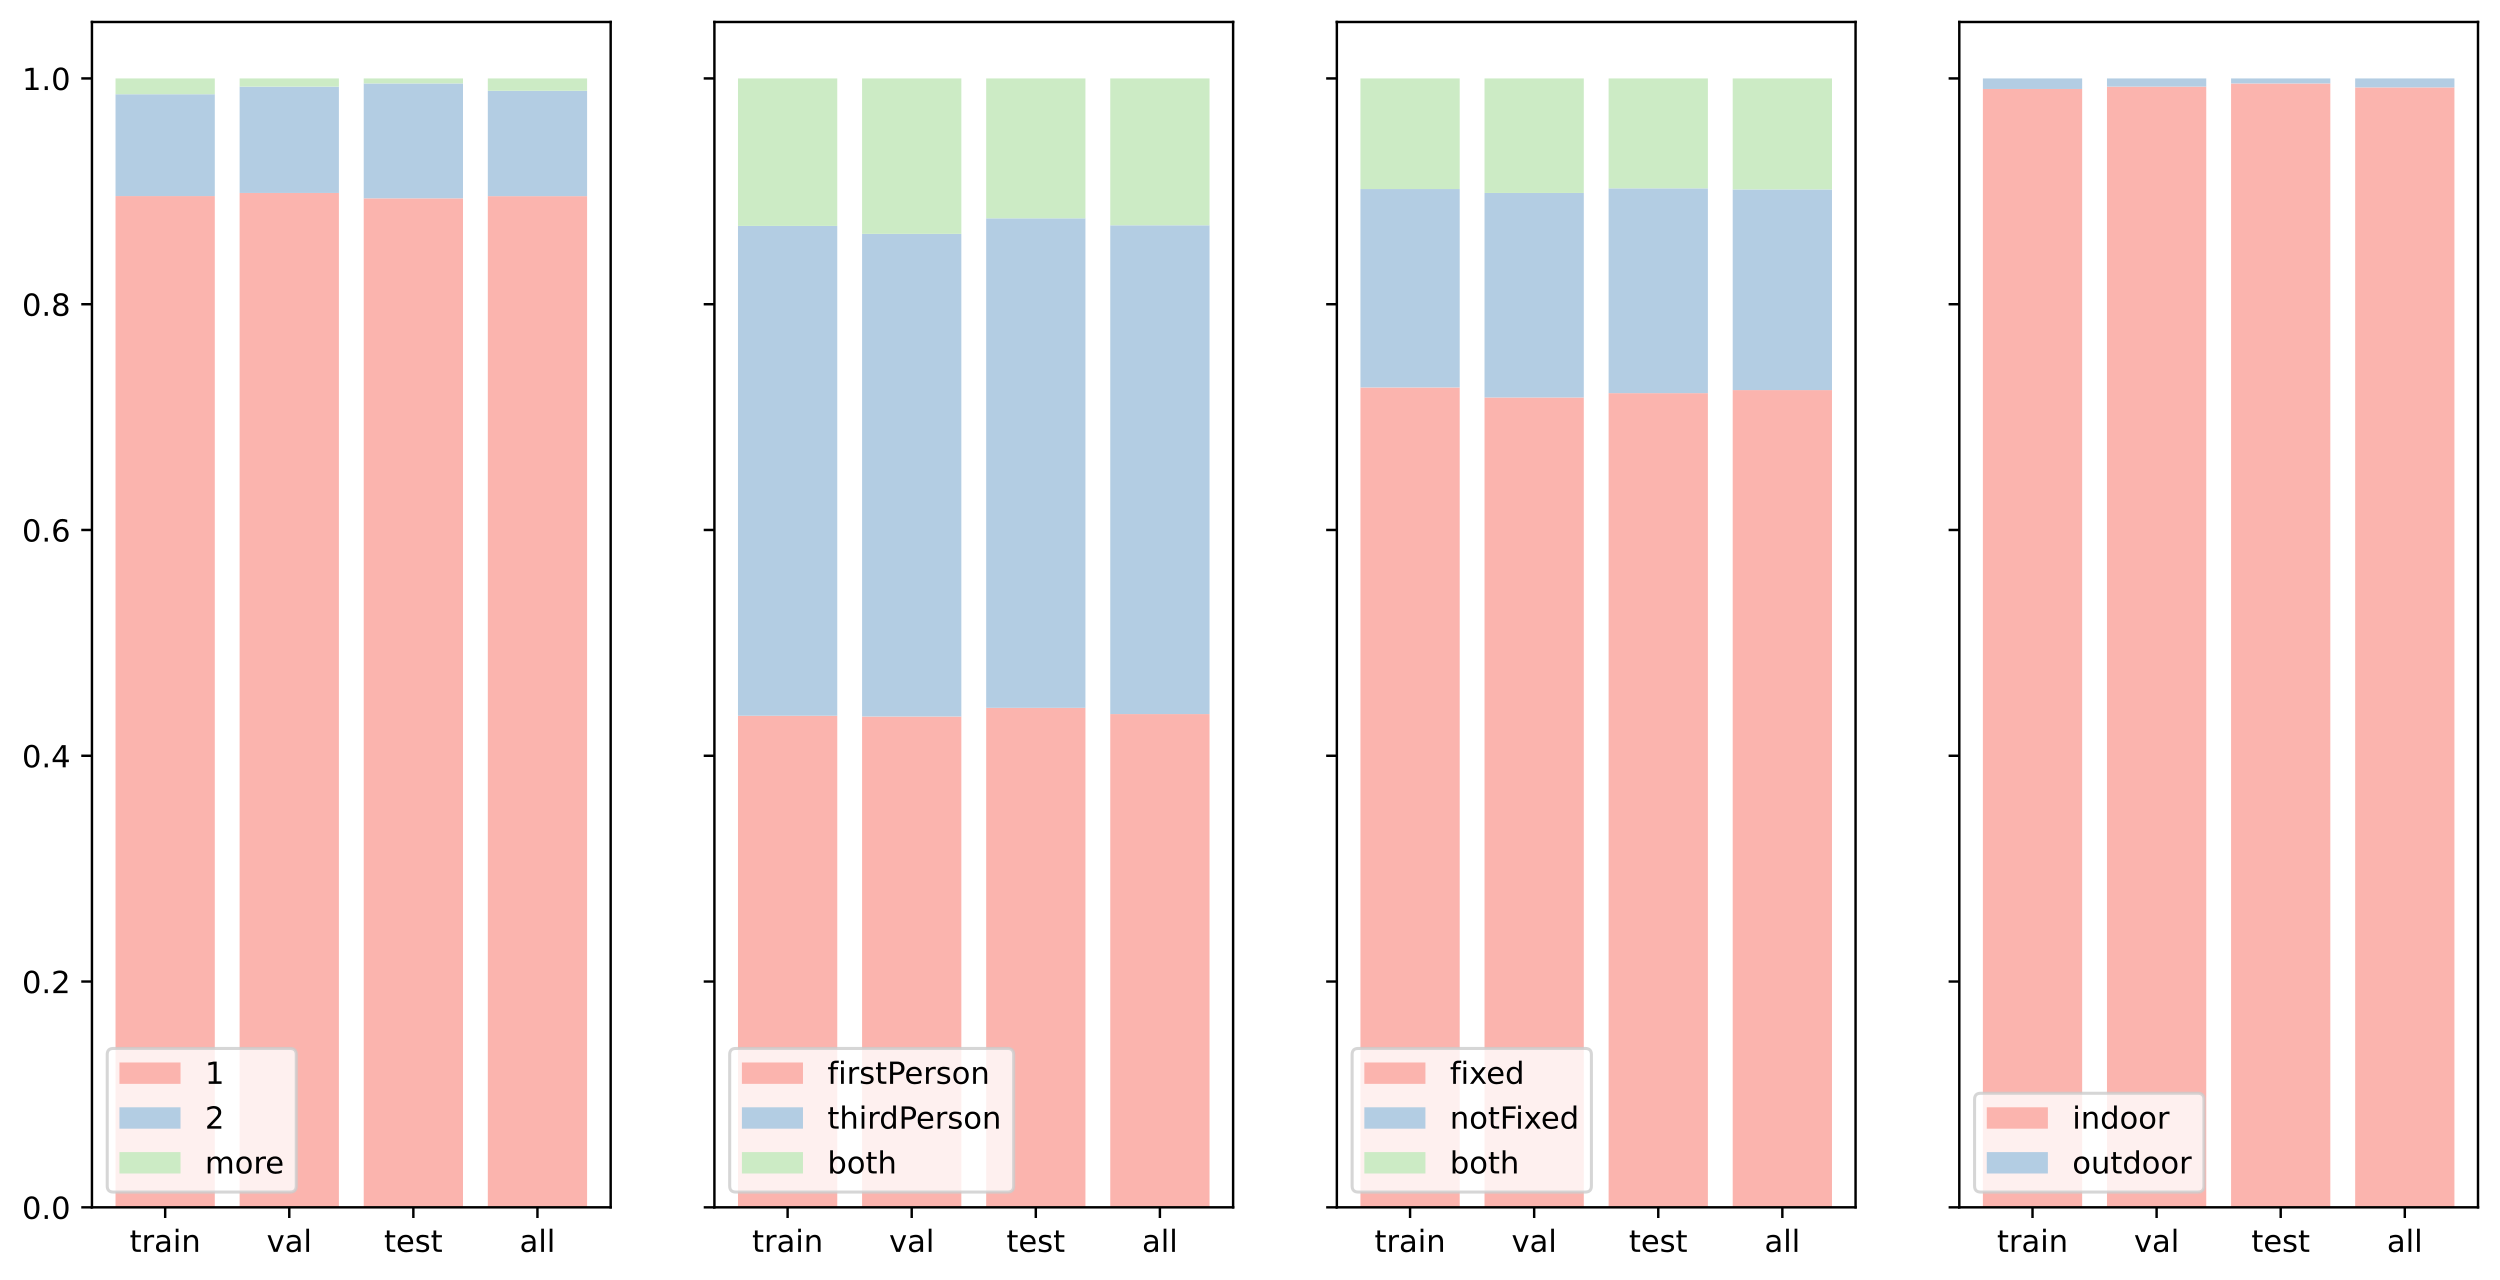 <?xml version="1.0" encoding="UTF-8" standalone="no"?>
<svg
   width="818.506pt"
   height="419.152pt"
   viewBox="0 0 818.506 419.152"
   version="1.1"
   id="svg764"
   sodipodi:docname="attribute.pdf"
   xmlns:inkscape="http://www.inkscape.org/namespaces/inkscape"
   xmlns:sodipodi="http://sodipodi.sourceforge.net/DTD/sodipodi-0.dtd"
   xmlns:xlink="http://www.w3.org/1999/xlink"
   xmlns="http://www.w3.org/2000/svg"
   xmlns:svg="http://www.w3.org/2000/svg">
  <rect x="0" y="0" width="818.506" height="419.152" fill="#808080" stroke="none"/>
  <sodipodi:namedview
     id="namedview766"
     pagecolor="#ffffff"
     bordercolor="#000000"
     borderopacity="0.25"
     inkscape:showpageshadow="2"
     inkscape:pageopacity="0.0"
     inkscape:pagecheckerboard="0"
     inkscape:deskcolor="#d1d1d1"
     inkscape:document-units="pt" />
  <defs
     id="defs130">
    <g
       id="g80">
      <g
         id="glyph-0-0">
        <path
           d="M 1.828 -7.02 L 1.828 -5.469 L 3.68 -5.469 L 3.68 -4.77 L 1.828 -4.77 L 1.828 -1.801 C 1.828 -1.352 1.891 -1.059 2.012 -0.941 C 2.129 -0.809 2.379 -0.75 2.762 -0.75 L 3.68 -0.75 L 3.68 0 L 2.762 0 C 2.059 0 1.578 -0.129 1.32 -0.391 C 1.059 -0.648 0.93 -1.121 0.93 -1.801 L 0.93 -4.77 L 0.27 -4.77 L 0.27 -5.469 L 0.93 -5.469 L 0.93 -7.02 Z M 1.828 -7.02 "
           id="path2" />
      </g>
      <g
         id="glyph-0-1">
        <path
           d="M 4.109 -4.629 C 4.012 -4.691 3.898 -4.73 3.781 -4.762 C 3.66 -4.781 3.531 -4.801 3.391 -4.801 C 2.879 -4.801 2.488 -4.629 2.219 -4.301 C 1.941 -3.969 1.809 -3.5 1.809 -2.879 L 1.809 0 L 0.91 0 L 0.91 -5.469 L 1.809 -5.469 L 1.809 -4.621 C 1.988 -4.949 2.238 -5.199 2.539 -5.359 C 2.84 -5.52 3.211 -5.602 3.648 -5.602 C 3.711 -5.602 3.781 -5.59 3.859 -5.59 C 3.93 -5.578 4.012 -5.57 4.109 -5.551 Z M 4.109 -4.629 "
           id="path5" />
      </g>
      <g
         id="glyph-0-2">
        <path
           d="M 3.43 -2.75 C 2.699 -2.75 2.199 -2.66 1.922 -2.5 C 1.641 -2.328 1.5 -2.051 1.5 -1.648 C 1.5 -1.328 1.602 -1.07 1.809 -0.891 C 2.02 -0.699 2.309 -0.609 2.672 -0.609 C 3.172 -0.609 3.57 -0.781 3.871 -1.141 C 4.172 -1.488 4.32 -1.961 4.32 -2.551 L 4.32 -2.75 Z M 5.219 -3.121 L 5.219 0 L 4.32 0 L 4.32 -0.828 C 4.109 -0.488 3.852 -0.25 3.551 -0.102 C 3.25 0.051 2.871 0.129 2.43 0.129 C 1.871 0.129 1.422 -0.02 1.09 -0.328 C 0.762 -0.641 0.602 -1.059 0.602 -1.59 C 0.602 -2.199 0.801 -2.66 1.219 -2.98 C 1.629 -3.289 2.238 -3.449 3.059 -3.449 L 4.32 -3.449 L 4.32 -3.539 C 4.32 -3.949 4.18 -4.27 3.91 -4.5 C 3.641 -4.719 3.262 -4.84 2.77 -4.84 C 2.449 -4.84 2.148 -4.801 1.852 -4.719 C 1.551 -4.641 1.27 -4.531 1 -4.391 L 1 -5.219 C 1.32 -5.34 1.641 -5.441 1.949 -5.5 C 2.262 -5.559 2.559 -5.602 2.859 -5.602 C 3.648 -5.602 4.238 -5.391 4.629 -4.98 C 5.02 -4.57 5.219 -3.949 5.219 -3.121 Z M 5.219 -3.121 "
           id="path8" />
      </g>
      <g
         id="glyph-0-3">
        <path
           d="M 0.941 -5.469 L 1.84 -5.469 L 1.84 0 L 0.941 0 Z M 0.941 -7.602 L 1.84 -7.602 L 1.84 -6.461 L 0.941 -6.461 Z M 0.941 -7.602 "
           id="path11" />
      </g>
      <g
         id="glyph-0-4">
        <path
           d="M 5.488 -3.301 L 5.488 0 L 4.59 0 L 4.59 -3.27 C 4.59 -3.789 4.48 -4.172 4.281 -4.43 C 4.078 -4.691 3.781 -4.82 3.379 -4.82 C 2.891 -4.82 2.512 -4.66 2.23 -4.352 C 1.949 -4.039 1.809 -3.621 1.809 -3.09 L 1.809 0 L 0.91 0 L 0.91 -5.469 L 1.809 -5.469 L 1.809 -4.621 C 2.02 -4.941 2.27 -5.191 2.57 -5.352 C 2.859 -5.512 3.199 -5.602 3.578 -5.602 C 4.199 -5.602 4.68 -5.398 5 -5.012 C 5.32 -4.621 5.488 -4.051 5.488 -3.301 Z M 5.488 -3.301 "
           id="path14" />
      </g>
      <g
         id="glyph-0-5">
        <path
           d="M 0.301 -5.469 L 1.25 -5.469 L 2.961 -0.879 L 4.672 -5.469 L 5.621 -5.469 L 3.57 0 L 2.352 0 Z M 0.301 -5.469 "
           id="path17" />
      </g>
      <g
         id="glyph-0-6">
        <path
           d="M 0.941 -7.602 L 1.84 -7.602 L 1.84 0 L 0.941 0 Z M 0.941 -7.602 "
           id="path20" />
      </g>
      <g
         id="glyph-0-7">
        <path
           d="M 5.621 -2.961 L 5.621 -2.52 L 1.488 -2.52 C 1.531 -1.898 1.711 -1.422 2.051 -1.102 C 2.379 -0.781 2.84 -0.621 3.441 -0.621 C 3.781 -0.621 4.121 -0.66 4.441 -0.738 C 4.762 -0.82 5.09 -0.949 5.41 -1.129 L 5.41 -0.281 C 5.09 -0.141 4.762 -0.031 4.422 0.031 C 4.078 0.09 3.73 0.129 3.391 0.129 C 2.512 0.129 1.82 -0.121 1.309 -0.621 C 0.801 -1.121 0.551 -1.809 0.551 -2.68 C 0.551 -3.57 0.789 -4.281 1.27 -4.809 C 1.75 -5.328 2.41 -5.602 3.23 -5.602 C 3.969 -5.602 4.551 -5.359 4.98 -4.891 C 5.398 -4.41 5.621 -3.77 5.621 -2.961 Z M 4.719 -3.219 C 4.711 -3.711 4.57 -4.102 4.309 -4.398 C 4.039 -4.691 3.68 -4.84 3.238 -4.84 C 2.738 -4.84 2.34 -4.691 2.039 -4.41 C 1.738 -4.129 1.559 -3.73 1.52 -3.219 Z M 4.719 -3.219 "
           id="path23" />
      </g>
      <g
         id="glyph-0-8">
        <path
           d="M 4.43 -5.309 L 4.43 -4.461 C 4.172 -4.578 3.91 -4.68 3.641 -4.75 C 3.359 -4.809 3.078 -4.852 2.789 -4.852 C 2.34 -4.852 2 -4.781 1.781 -4.641 C 1.559 -4.5 1.449 -4.301 1.449 -4.031 C 1.449 -3.82 1.531 -3.66 1.691 -3.539 C 1.852 -3.422 2.172 -3.301 2.648 -3.199 L 2.961 -3.129 C 3.602 -2.988 4.051 -2.789 4.32 -2.551 C 4.578 -2.301 4.719 -1.949 4.719 -1.512 C 4.719 -1 4.52 -0.602 4.121 -0.309 C 3.719 -0.012 3.16 0.129 2.461 0.129 C 2.16 0.129 1.859 0.102 1.539 0.051 C 1.219 0 0.891 -0.078 0.539 -0.199 L 0.539 -1.129 C 0.871 -0.949 1.199 -0.82 1.52 -0.738 C 1.84 -0.648 2.16 -0.609 2.48 -0.609 C 2.898 -0.609 3.23 -0.68 3.461 -0.82 C 3.68 -0.961 3.801 -1.172 3.801 -1.441 C 3.801 -1.68 3.711 -1.871 3.551 -2 C 3.391 -2.129 3.031 -2.262 2.469 -2.379 L 2.16 -2.449 C 1.602 -2.57 1.191 -2.75 0.949 -2.988 C 0.699 -3.23 0.578 -3.559 0.578 -3.988 C 0.578 -4.5 0.762 -4.898 1.121 -5.18 C 1.48 -5.461 2 -5.602 2.68 -5.602 C 3.012 -5.602 3.32 -5.57 3.621 -5.52 C 3.91 -5.469 4.18 -5.398 4.43 -5.309 Z M 4.43 -5.309 "
           id="path26" />
      </g>
      <g
         id="glyph-0-9">
        <path
           d="M 3.18 -6.641 C 2.672 -6.641 2.289 -6.391 2.031 -5.891 C 1.77 -5.391 1.648 -4.641 1.648 -3.641 C 1.648 -2.641 1.77 -1.891 2.031 -1.391 C 2.289 -0.891 2.672 -0.641 3.18 -0.641 C 3.691 -0.641 4.07 -0.891 4.328 -1.391 C 4.578 -1.891 4.711 -2.641 4.711 -3.641 C 4.711 -4.641 4.578 -5.391 4.328 -5.891 C 4.07 -6.391 3.691 -6.641 3.18 -6.641 Z M 3.18 -7.422 C 3.988 -7.422 4.609 -7.09 5.051 -6.449 C 5.48 -5.801 5.699 -4.859 5.699 -3.641 C 5.699 -2.41 5.48 -1.469 5.051 -0.828 C 4.609 -0.191 3.988 0.129 3.172 0.129 C 2.352 0.129 1.73 -0.191 1.301 -0.828 C 0.871 -1.469 0.66 -2.41 0.66 -3.641 C 0.66 -4.859 0.871 -5.801 1.301 -6.449 C 1.73 -7.09 2.359 -7.422 3.18 -7.422 Z M 3.18 -7.422 "
           id="path29" />
      </g>
      <g
         id="glyph-0-10">
        <path
           d="M 1.07 -1.238 L 2.102 -1.238 L 2.102 0 L 1.07 0 Z M 1.07 -1.238 "
           id="path32" />
      </g>
      <g
         id="glyph-0-11">
        <path
           d="M 1.922 -0.828 L 5.359 -0.828 L 5.359 0 L 0.73 0 L 0.73 -0.828 C 1.102 -1.211 1.609 -1.73 2.262 -2.391 C 2.898 -3.039 3.309 -3.461 3.48 -3.648 C 3.801 -4 4.02 -4.301 4.141 -4.551 C 4.262 -4.789 4.328 -5.039 4.328 -5.281 C 4.328 -5.66 4.191 -5.98 3.922 -6.219 C 3.648 -6.461 3.301 -6.59 2.859 -6.59 C 2.551 -6.59 2.219 -6.531 1.879 -6.43 C 1.539 -6.32 1.172 -6.16 0.781 -5.941 L 0.781 -6.941 C 1.18 -7.102 1.551 -7.219 1.891 -7.301 C 2.23 -7.379 2.551 -7.422 2.84 -7.422 C 3.59 -7.422 4.191 -7.23 4.641 -6.852 C 5.09 -6.469 5.32 -5.969 5.32 -5.34 C 5.32 -5.039 5.262 -4.75 5.148 -4.488 C 5.039 -4.219 4.84 -3.898 4.539 -3.539 C 4.461 -3.441 4.199 -3.172 3.762 -2.719 C 3.32 -2.27 2.711 -1.641 1.922 -0.828 Z M 1.922 -0.828 "
           id="path35" />
      </g>
      <g
         id="glyph-0-12">
        <path
           d="M 3.781 -6.43 L 1.289 -2.539 L 3.781 -2.539 Z M 3.52 -7.289 L 4.762 -7.289 L 4.762 -2.539 L 5.801 -2.539 L 5.801 -1.719 L 4.762 -1.719 L 4.762 0 L 3.781 0 L 3.781 -1.719 L 0.488 -1.719 L 0.488 -2.672 Z M 3.52 -7.289 "
           id="path38" />
      </g>
      <g
         id="glyph-0-13">
        <path
           d="M 3.301 -4.039 C 2.859 -4.039 2.512 -3.879 2.25 -3.578 C 1.988 -3.281 1.859 -2.859 1.859 -2.34 C 1.859 -1.809 1.988 -1.391 2.25 -1.09 C 2.512 -0.789 2.859 -0.641 3.301 -0.641 C 3.738 -0.641 4.09 -0.789 4.352 -1.09 C 4.609 -1.391 4.738 -1.809 4.738 -2.34 C 4.738 -2.859 4.609 -3.281 4.352 -3.578 C 4.09 -3.879 3.738 -4.039 3.301 -4.039 Z M 5.262 -7.129 L 5.262 -6.23 C 5.012 -6.352 4.762 -6.441 4.512 -6.5 C 4.25 -6.559 4 -6.59 3.762 -6.59 C 3.102 -6.59 2.602 -6.371 2.262 -5.93 C 1.922 -5.488 1.719 -4.82 1.68 -3.941 C 1.871 -4.219 2.109 -4.441 2.398 -4.59 C 2.691 -4.738 3.012 -4.82 3.359 -4.82 C 4.09 -4.82 4.672 -4.59 5.09 -4.148 C 5.512 -3.711 5.73 -3.102 5.73 -2.34 C 5.73 -1.59 5.5 -0.988 5.059 -0.539 C 4.621 -0.09 4.031 0.129 3.301 0.129 C 2.461 0.129 1.809 -0.191 1.371 -0.828 C 0.922 -1.469 0.699 -2.41 0.699 -3.641 C 0.699 -4.789 0.969 -5.711 1.52 -6.391 C 2.059 -7.07 2.801 -7.422 3.719 -7.422 C 3.961 -7.422 4.211 -7.391 4.469 -7.352 C 4.719 -7.301 4.98 -7.23 5.262 -7.129 Z M 5.262 -7.129 "
           id="path41" />
      </g>
      <g
         id="glyph-0-14">
        <path
           d="M 3.18 -3.461 C 2.711 -3.461 2.34 -3.328 2.07 -3.078 C 1.801 -2.828 1.672 -2.488 1.672 -2.051 C 1.672 -1.609 1.801 -1.262 2.07 -1.012 C 2.34 -0.762 2.711 -0.641 3.18 -0.641 C 3.641 -0.641 4.012 -0.762 4.281 -1.02 C 4.551 -1.27 4.691 -1.609 4.691 -2.051 C 4.691 -2.488 4.551 -2.828 4.289 -3.078 C 4.02 -3.328 3.648 -3.461 3.18 -3.461 Z M 2.191 -3.879 C 1.77 -3.98 1.441 -4.18 1.199 -4.469 C 0.961 -4.762 0.852 -5.109 0.852 -5.531 C 0.852 -6.109 1.051 -6.57 1.469 -6.91 C 1.879 -7.25 2.449 -7.422 3.18 -7.422 C 3.898 -7.422 4.469 -7.25 4.891 -6.91 C 5.301 -6.57 5.512 -6.109 5.512 -5.531 C 5.512 -5.109 5.391 -4.762 5.148 -4.469 C 4.91 -4.18 4.59 -3.98 4.172 -3.879 C 4.641 -3.77 5.012 -3.551 5.281 -3.23 C 5.539 -2.91 5.68 -2.512 5.68 -2.051 C 5.68 -1.34 5.461 -0.801 5.031 -0.43 C 4.59 -0.051 3.969 0.129 3.172 0.129 C 2.371 0.129 1.75 -0.051 1.32 -0.43 C 0.891 -0.801 0.68 -1.34 0.68 -2.051 C 0.68 -2.512 0.809 -2.91 1.078 -3.23 C 1.34 -3.551 1.711 -3.77 2.191 -3.879 Z M 1.828 -5.441 C 1.828 -5.059 1.941 -4.762 2.18 -4.551 C 2.422 -4.34 2.75 -4.238 3.18 -4.238 C 3.602 -4.238 3.93 -4.34 4.172 -4.551 C 4.41 -4.762 4.531 -5.059 4.531 -5.441 C 4.531 -5.82 4.41 -6.109 4.172 -6.32 C 3.93 -6.531 3.602 -6.641 3.18 -6.641 C 2.75 -6.641 2.422 -6.531 2.18 -6.32 C 1.941 -6.109 1.828 -5.82 1.828 -5.441 Z M 1.828 -5.441 "
           id="path44" />
      </g>
      <g
         id="glyph-0-15">
        <path
           d="M 1.238 -0.828 L 2.852 -0.828 L 2.852 -6.391 L 1.102 -6.039 L 1.102 -6.941 L 2.84 -7.289 L 3.828 -7.289 L 3.828 -0.828 L 5.441 -0.828 L 5.441 0 L 1.238 0 Z M 1.238 -0.828 "
           id="path47" />
      </g>
      <g
         id="glyph-0-16">
        <path
           d="M 5.199 -4.422 C 5.422 -4.82 5.691 -5.109 6 -5.309 C 6.309 -5.5 6.68 -5.602 7.109 -5.602 C 7.672 -5.602 8.109 -5.398 8.422 -5 C 8.73 -4.602 8.891 -4.031 8.891 -3.301 L 8.891 0 L 7.988 0 L 7.988 -3.27 C 7.988 -3.789 7.891 -4.18 7.711 -4.441 C 7.52 -4.691 7.238 -4.82 6.859 -4.82 C 6.391 -4.82 6.02 -4.66 5.75 -4.352 C 5.48 -4.039 5.352 -3.621 5.352 -3.09 L 5.352 0 L 4.449 0 L 4.449 -3.27 C 4.449 -3.789 4.352 -4.18 4.172 -4.441 C 3.98 -4.691 3.691 -4.82 3.309 -4.82 C 2.852 -4.82 2.48 -4.66 2.211 -4.352 C 1.941 -4.039 1.809 -3.621 1.809 -3.09 L 1.809 0 L 0.91 0 L 0.91 -5.469 L 1.809 -5.469 L 1.809 -4.621 C 2.012 -4.949 2.262 -5.199 2.551 -5.359 C 2.828 -5.52 3.172 -5.602 3.57 -5.602 C 3.969 -5.602 4.301 -5.5 4.578 -5.301 C 4.859 -5.102 5.059 -4.801 5.199 -4.422 Z M 5.199 -4.422 "
           id="path50" />
      </g>
      <g
         id="glyph-0-17">
        <path
           d="M 3.059 -4.84 C 2.578 -4.84 2.199 -4.648 1.922 -4.27 C 1.641 -3.891 1.5 -3.379 1.5 -2.73 C 1.5 -2.07 1.629 -1.559 1.91 -1.18 C 2.191 -0.801 2.57 -0.621 3.059 -0.621 C 3.539 -0.621 3.922 -0.801 4.199 -1.18 C 4.48 -1.559 4.621 -2.07 4.621 -2.73 C 4.621 -3.371 4.48 -3.891 4.199 -4.27 C 3.922 -4.648 3.539 -4.84 3.059 -4.84 Z M 3.059 -5.602 C 3.84 -5.602 4.449 -5.34 4.898 -4.84 C 5.34 -4.328 5.57 -3.629 5.57 -2.73 C 5.57 -1.828 5.34 -1.129 4.898 -0.629 C 4.449 -0.121 3.84 0.129 3.059 0.129 C 2.27 0.129 1.648 -0.121 1.211 -0.629 C 0.77 -1.129 0.551 -1.828 0.551 -2.73 C 0.551 -3.629 0.77 -4.328 1.211 -4.84 C 1.648 -5.34 2.27 -5.602 3.059 -5.602 Z M 3.059 -5.602 "
           id="path53" />
      </g>
      <g
         id="glyph-0-18">
        <path
           d="M 3.711 -7.602 L 3.711 -6.852 L 2.852 -6.852 C 2.531 -6.852 2.301 -6.781 2.18 -6.648 C 2.051 -6.52 1.988 -6.289 1.988 -5.949 L 1.988 -5.469 L 3.469 -5.469 L 3.469 -4.77 L 1.988 -4.77 L 1.988 0 L 1.09 0 L 1.09 -4.77 L 0.23 -4.77 L 0.23 -5.469 L 1.09 -5.469 L 1.09 -5.852 C 1.09 -6.449 1.23 -6.898 1.512 -7.18 C 1.789 -7.461 2.238 -7.602 2.859 -7.602 Z M 3.711 -7.602 "
           id="path56" />
      </g>
      <g
         id="glyph-0-19">
        <path
           d="M 1.969 -6.48 L 1.969 -3.738 L 3.211 -3.738 C 3.672 -3.738 4.02 -3.852 4.27 -4.09 C 4.52 -4.328 4.648 -4.672 4.648 -5.109 C 4.648 -5.551 4.52 -5.879 4.27 -6.121 C 4.02 -6.359 3.672 -6.48 3.211 -6.48 Z M 0.98 -7.289 L 3.211 -7.289 C 4.02 -7.289 4.641 -7.102 5.059 -6.73 C 5.48 -6.359 5.691 -5.82 5.691 -5.109 C 5.691 -4.391 5.48 -3.84 5.059 -3.48 C 4.641 -3.109 4.02 -2.93 3.211 -2.93 L 1.969 -2.93 L 1.969 0 L 0.98 0 Z M 0.98 -7.289 "
           id="path59" />
      </g>
      <g
         id="glyph-0-20">
        <path
           d="M 5.488 -3.301 L 5.488 0 L 4.59 0 L 4.59 -3.27 C 4.59 -3.789 4.48 -4.172 4.281 -4.43 C 4.078 -4.691 3.781 -4.82 3.379 -4.82 C 2.891 -4.82 2.512 -4.66 2.23 -4.352 C 1.949 -4.039 1.809 -3.621 1.809 -3.09 L 1.809 0 L 0.91 0 L 0.91 -7.602 L 1.809 -7.602 L 1.809 -4.621 C 2.02 -4.941 2.27 -5.191 2.57 -5.352 C 2.859 -5.512 3.199 -5.602 3.578 -5.602 C 4.199 -5.602 4.68 -5.398 5 -5.012 C 5.32 -4.621 5.488 -4.051 5.488 -3.301 Z M 5.488 -3.301 "
           id="path62" />
      </g>
      <g
         id="glyph-0-21">
        <path
           d="M 4.539 -4.641 L 4.539 -7.602 L 5.441 -7.602 L 5.441 0 L 4.539 0 L 4.539 -0.82 C 4.352 -0.488 4.109 -0.25 3.82 -0.102 C 3.531 0.051 3.191 0.129 2.789 0.129 C 2.129 0.129 1.59 -0.129 1.172 -0.648 C 0.75 -1.172 0.551 -1.871 0.551 -2.73 C 0.551 -3.59 0.75 -4.281 1.172 -4.809 C 1.59 -5.328 2.129 -5.602 2.789 -5.602 C 3.191 -5.602 3.531 -5.52 3.82 -5.359 C 4.109 -5.199 4.352 -4.961 4.539 -4.641 Z M 1.48 -2.73 C 1.48 -2.07 1.609 -1.551 1.879 -1.172 C 2.148 -0.789 2.52 -0.609 3 -0.609 C 3.48 -0.609 3.852 -0.789 4.129 -1.172 C 4.398 -1.551 4.539 -2.07 4.539 -2.73 C 4.539 -3.391 4.398 -3.898 4.129 -4.281 C 3.852 -4.66 3.48 -4.852 3 -4.852 C 2.52 -4.852 2.148 -4.66 1.879 -4.281 C 1.609 -3.898 1.48 -3.391 1.48 -2.73 Z M 1.48 -2.73 "
           id="path65" />
      </g>
      <g
         id="glyph-0-22">
        <path
           d="M 4.871 -2.73 C 4.871 -3.391 4.73 -3.898 4.461 -4.281 C 4.18 -4.66 3.809 -4.852 3.34 -4.852 C 2.859 -4.852 2.488 -4.66 2.219 -4.281 C 1.941 -3.898 1.809 -3.391 1.809 -2.73 C 1.809 -2.07 1.941 -1.551 2.219 -1.172 C 2.488 -0.789 2.859 -0.609 3.34 -0.609 C 3.809 -0.609 4.18 -0.789 4.461 -1.172 C 4.73 -1.551 4.871 -2.07 4.871 -2.73 Z M 1.809 -4.641 C 1.988 -4.961 2.23 -5.199 2.52 -5.359 C 2.809 -5.52 3.16 -5.602 3.559 -5.602 C 4.219 -5.602 4.762 -5.328 5.18 -4.809 C 5.59 -4.281 5.801 -3.59 5.801 -2.73 C 5.801 -1.871 5.59 -1.172 5.18 -0.648 C 4.762 -0.129 4.219 0.129 3.559 0.129 C 3.16 0.129 2.809 0.051 2.52 -0.102 C 2.23 -0.25 1.988 -0.488 1.809 -0.82 L 1.809 0 L 0.91 0 L 0.91 -7.602 L 1.809 -7.602 Z M 1.809 -4.641 "
           id="path68" />
      </g>
      <g
         id="glyph-0-23">
        <path
           d="M 5.488 -5.469 L 3.512 -2.809 L 5.59 0 L 4.531 0 L 2.941 -2.148 L 1.352 0 L 0.289 0 L 2.41 -2.859 L 0.469 -5.469 L 1.531 -5.469 L 2.98 -3.52 L 4.43 -5.469 Z M 5.488 -5.469 "
           id="path71" />
      </g>
      <g
         id="glyph-0-24">
        <path
           d="M 0.98 -7.289 L 5.172 -7.289 L 5.172 -6.461 L 1.969 -6.461 L 1.969 -4.309 L 4.859 -4.309 L 4.859 -3.48 L 1.969 -3.48 L 1.969 0 L 0.98 0 Z M 0.98 -7.289 "
           id="path74" />
      </g>
      <g
         id="glyph-0-25">
        <path
           d="M 0.852 -2.16 L 0.852 -5.469 L 1.75 -5.469 L 1.75 -2.191 C 1.75 -1.672 1.852 -1.289 2.051 -1.031 C 2.25 -0.77 2.551 -0.641 2.961 -0.641 C 3.441 -0.641 3.828 -0.789 4.109 -1.102 C 4.391 -1.41 4.531 -1.828 4.531 -2.371 L 4.531 -5.469 L 5.43 -5.469 L 5.43 0 L 4.531 0 L 4.531 -0.84 C 4.309 -0.5 4.051 -0.262 3.77 -0.102 C 3.48 0.051 3.148 0.129 2.77 0.129 C 2.141 0.129 1.66 -0.059 1.34 -0.449 C 1.012 -0.828 0.852 -1.398 0.852 -2.16 Z M 3.109 -5.602 Z M 3.109 -5.602 "
           id="path77" />
      </g>
    </g>
    <clipPath
       id="clip-0">
      <path
         clip-rule="nonzero"
         d="M 37 64 L 71 64 L 71 395.281 L 37 395.281 Z M 37 64 "
         id="path82" />
    </clipPath>
    <clipPath
       id="clip-1">
      <path
         clip-rule="nonzero"
         d="M 78 63 L 111 63 L 111 395.281 L 78 395.281 Z M 78 63 "
         id="path85" />
    </clipPath>
    <clipPath
       id="clip-2">
      <path
         clip-rule="nonzero"
         d="M 119 64 L 152 64 L 152 395.281 L 119 395.281 Z M 119 64 "
         id="path88" />
    </clipPath>
    <clipPath
       id="clip-3">
      <path
         clip-rule="nonzero"
         d="M 159 64 L 193 64 L 193 395.281 L 159 395.281 Z M 159 64 "
         id="path91" />
    </clipPath>
    <clipPath
       id="clip-4">
      <path
         clip-rule="nonzero"
         d="M 241 234 L 275 234 L 275 395.281 L 241 395.281 Z M 241 234 "
         id="path94" />
    </clipPath>
    <clipPath
       id="clip-5">
      <path
         clip-rule="nonzero"
         d="M 282 234 L 315 234 L 315 395.281 L 282 395.281 Z M 282 234 "
         id="path97" />
    </clipPath>
    <clipPath
       id="clip-6">
      <path
         clip-rule="nonzero"
         d="M 322 231 L 356 231 L 356 395.281 L 322 395.281 Z M 322 231 "
         id="path100" />
    </clipPath>
    <clipPath
       id="clip-7">
      <path
         clip-rule="nonzero"
         d="M 363 233 L 397 233 L 397 395.281 L 363 395.281 Z M 363 233 "
         id="path103" />
    </clipPath>
    <clipPath
       id="clip-8">
      <path
         clip-rule="nonzero"
         d="M 445 126 L 478 126 L 478 395.281 L 445 395.281 Z M 445 126 "
         id="path106" />
    </clipPath>
    <clipPath
       id="clip-9">
      <path
         clip-rule="nonzero"
         d="M 486 130 L 519 130 L 519 395.281 L 486 395.281 Z M 486 130 "
         id="path109" />
    </clipPath>
    <clipPath
       id="clip-10">
      <path
         clip-rule="nonzero"
         d="M 526 128 L 560 128 L 560 395.281 L 526 395.281 Z M 526 128 "
         id="path112" />
    </clipPath>
    <clipPath
       id="clip-11">
      <path
         clip-rule="nonzero"
         d="M 567 127 L 600 127 L 600 395.281 L 567 395.281 Z M 567 127 "
         id="path115" />
    </clipPath>
    <clipPath
       id="clip-12">
      <path
         clip-rule="nonzero"
         d="M 649 29 L 682 29 L 682 395.281 L 649 395.281 Z M 649 29 "
         id="path118" />
    </clipPath>
    <clipPath
       id="clip-13">
      <path
         clip-rule="nonzero"
         d="M 689 28 L 723 28 L 723 395.281 L 689 395.281 Z M 689 28 "
         id="path121" />
    </clipPath>
    <clipPath
       id="clip-14">
      <path
         clip-rule="nonzero"
         d="M 730 27 L 763 27 L 763 395.281 L 730 395.281 Z M 730 27 "
         id="path124" />
    </clipPath>
    <clipPath
       id="clip-15">
      <path
         clip-rule="nonzero"
         d="M 771 28 L 804 28 L 804 395.281 L 771 395.281 Z M 771 28 "
         id="path127" />
    </clipPath>
  </defs>
  <path
     fill-rule="nonzero"
     fill="rgb(100%, 100%, 100%)"
     fill-opacity="1"
     d="M 0 419.152 L 818.508 419.152 L 818.508 0 L 0 0 Z M 0 419.152 "
     id="path132" />
  <path
     fill-rule="nonzero"
     fill="rgb(100%, 100%, 100%)"
     fill-opacity="1"
     d="M 30.105 395.281 L 199.934 395.281 L 199.934 7.199 L 30.105 7.199 Z M 30.105 395.281 "
     id="path134" />
  <g
     clip-path="url(#clip-0)"
     id="g138">
    <path
       fill-rule="nonzero"
       fill="rgb(98.43%, 70.587%, 68.234%)"
       fill-opacity="1"
       d="M 37.824 395.281 L 70.328 395.281 L 70.328 64.191 L 37.824 64.191 Z M 37.824 395.281 "
       id="path136" />
  </g>
  <g
     clip-path="url(#clip-1)"
     id="g142">
    <path
       fill-rule="nonzero"
       fill="rgb(98.43%, 70.587%, 68.234%)"
       fill-opacity="1"
       d="M 78.453 395.281 L 110.957 395.281 L 110.957 63.176 L 78.453 63.176 Z M 78.453 395.281 "
       id="path140" />
  </g>
  <g
     clip-path="url(#clip-2)"
     id="g146">
    <path
       fill-rule="nonzero"
       fill="rgb(98.43%, 70.587%, 68.234%)"
       fill-opacity="1"
       d="M 119.082 395.281 L 151.586 395.281 L 151.586 64.93 L 119.082 64.93 Z M 119.082 395.281 "
       id="path144" />
  </g>
  <g
     clip-path="url(#clip-3)"
     id="g150">
    <path
       fill-rule="nonzero"
       fill="rgb(98.43%, 70.587%, 68.234%)"
       fill-opacity="1"
       d="M 159.711 395.281 L 192.215 395.281 L 192.215 64.219 L 159.711 64.219 Z M 159.711 395.281 "
       id="path148" />
  </g>
  <path
     fill-rule="nonzero"
     fill="rgb(70.195%, 80.391%, 89.018%)"
     fill-opacity="1"
     d="M 37.824 64.191 L 70.328 64.191 L 70.328 30.852 L 37.824 30.852 Z M 37.824 64.191 "
     id="path152" />
  <path
     fill-rule="nonzero"
     fill="rgb(70.195%, 80.391%, 89.018%)"
     fill-opacity="1"
     d="M 78.453 63.176 L 110.957 63.176 L 110.957 28.359 L 78.453 28.359 Z M 78.453 63.176 "
     id="path154" />
  <path
     fill-rule="nonzero"
     fill="rgb(70.195%, 80.391%, 89.018%)"
     fill-opacity="1"
     d="M 119.082 64.93 L 151.586 64.93 L 151.586 27.316 L 119.082 27.316 Z M 119.082 64.93 "
     id="path156" />
  <path
     fill-rule="nonzero"
     fill="rgb(70.195%, 80.391%, 89.018%)"
     fill-opacity="1"
     d="M 159.711 64.219 L 192.215 64.219 L 192.215 29.719 L 159.711 29.719 Z M 159.711 64.219 "
     id="path158" />
  <path
     fill-rule="nonzero"
     fill="rgb(79.999%, 92.155%, 77.254%)"
     fill-opacity="1"
     d="M 37.824 30.852 L 70.328 30.852 L 70.328 25.68 L 37.824 25.68 Z M 37.824 30.852 "
     id="path160" />
  <path
     fill-rule="nonzero"
     fill="rgb(79.999%, 92.155%, 77.254%)"
     fill-opacity="1"
     d="M 78.453 28.359 L 110.957 28.359 L 110.957 25.68 L 78.453 25.68 Z M 78.453 28.359 "
     id="path162" />
  <path
     fill-rule="nonzero"
     fill="rgb(79.999%, 92.155%, 77.254%)"
     fill-opacity="1"
     d="M 119.082 27.316 L 151.586 27.316 L 151.586 25.68 L 119.082 25.68 Z M 119.082 27.316 "
     id="path164" />
  <path
     fill-rule="nonzero"
     fill="rgb(79.999%, 92.155%, 77.254%)"
     fill-opacity="1"
     d="M 159.711 29.719 L 192.215 29.719 L 192.215 25.68 L 159.711 25.68 Z M 159.711 29.719 "
     id="path166" />
  <path
     fill="none"
     stroke-width="0.8"
     stroke-linecap="butt"
     stroke-linejoin="round"
     stroke="rgb(0%, 0%, 0%)"
     stroke-opacity="1"
     stroke-miterlimit="10"
     d="M 54.078 23.871 L 54.078 20.371 "
     transform="matrix(1, 0, 0, -1, 0, 419.152)"
     id="path168" />
  <g
     fill="rgb(0%, 0%, 0%)"
     fill-opacity="1"
     id="g180">
    <use
       xlink:href="#glyph-0-0"
       x="42.436"
       y="409.874"
       id="use170" />
    <use
       xlink:href="#glyph-0-1"
       x="46.356"
       y="409.874"
       id="use172" />
    <use
       xlink:href="#glyph-0-2"
       x="50.466"
       y="409.874"
       id="use174" />
    <use
       xlink:href="#glyph-0-3"
       x="56.596"
       y="409.874"
       id="use176" />
    <use
       xlink:href="#glyph-0-4"
       x="59.376"
       y="409.874"
       id="use178" />
  </g>
  <path
     fill="none"
     stroke-width="0.8"
     stroke-linecap="butt"
     stroke-linejoin="round"
     stroke="rgb(0%, 0%, 0%)"
     stroke-opacity="1"
     stroke-miterlimit="10"
     d="M 94.707 23.871 L 94.707 20.371 "
     transform="matrix(1, 0, 0, -1, 0, 419.152)"
     id="path182" />
  <g
     fill="rgb(0%, 0%, 0%)"
     fill-opacity="1"
     id="g190">
    <use
       xlink:href="#glyph-0-5"
       x="87.291"
       y="409.874"
       id="use184" />
    <use
       xlink:href="#glyph-0-2"
       x="93.211"
       y="409.874"
       id="use186" />
    <use
       xlink:href="#glyph-0-6"
       x="99.341"
       y="409.874"
       id="use188" />
  </g>
  <path
     fill="none"
     stroke-width="0.8"
     stroke-linecap="butt"
     stroke-linejoin="round"
     stroke="rgb(0%, 0%, 0%)"
     stroke-opacity="1"
     stroke-miterlimit="10"
     d="M 135.332 23.871 L 135.332 20.371 "
     transform="matrix(1, 0, 0, -1, 0, 419.152)"
     id="path192" />
  <g
     fill="rgb(0%, 0%, 0%)"
     fill-opacity="1"
     id="g202">
    <use
       xlink:href="#glyph-0-0"
       x="125.724"
       y="409.874"
       id="use194" />
    <use
       xlink:href="#glyph-0-7"
       x="129.644"
       y="409.874"
       id="use196" />
    <use
       xlink:href="#glyph-0-8"
       x="135.794"
       y="409.874"
       id="use198" />
    <use
       xlink:href="#glyph-0-0"
       x="141.004"
       y="409.874"
       id="use200" />
  </g>
  <path
     fill="none"
     stroke-width="0.8"
     stroke-linecap="butt"
     stroke-linejoin="round"
     stroke="rgb(0%, 0%, 0%)"
     stroke-opacity="1"
     stroke-miterlimit="10"
     d="M 175.961 23.871 L 175.961 20.371 "
     transform="matrix(1, 0, 0, -1, 0, 419.152)"
     id="path204" />
  <g
     fill="rgb(0%, 0%, 0%)"
     fill-opacity="1"
     id="g212">
    <use
       xlink:href="#glyph-0-2"
       x="170.118"
       y="409.874"
       id="use206" />
    <use
       xlink:href="#glyph-0-6"
       x="176.248"
       y="409.874"
       id="use208" />
    <use
       xlink:href="#glyph-0-6"
       x="179.028"
       y="409.874"
       id="use210" />
  </g>
  <path
     fill="none"
     stroke-width="0.8"
     stroke-linecap="butt"
     stroke-linejoin="round"
     stroke="rgb(0%, 0%, 0%)"
     stroke-opacity="1"
     stroke-miterlimit="10"
     d="M 30.105 23.871 L 26.605 23.871 "
     transform="matrix(1, 0, 0, -1, 0, 419.152)"
     id="path214" />
  <g
     fill="rgb(0%, 0%, 0%)"
     fill-opacity="1"
     id="g222">
    <use
       xlink:href="#glyph-0-9"
       x="7.2"
       y="399.077"
       id="use216" />
    <use
       xlink:href="#glyph-0-10"
       x="13.56"
       y="399.077"
       id="use218" />
    <use
       xlink:href="#glyph-0-9"
       x="16.74"
       y="399.077"
       id="use220" />
  </g>
  <path
     fill="none"
     stroke-width="0.8"
     stroke-linecap="butt"
     stroke-linejoin="round"
     stroke="rgb(0%, 0%, 0%)"
     stroke-opacity="1"
     stroke-miterlimit="10"
     d="M 30.105 97.793 L 26.605 97.793 "
     transform="matrix(1, 0, 0, -1, 0, 419.152)"
     id="path224" />
  <g
     fill="rgb(0%, 0%, 0%)"
     fill-opacity="1"
     id="g232">
    <use
       xlink:href="#glyph-0-9"
       x="7.2"
       y="325.157"
       id="use226" />
    <use
       xlink:href="#glyph-0-10"
       x="13.56"
       y="325.157"
       id="use228" />
    <use
       xlink:href="#glyph-0-11"
       x="16.74"
       y="325.157"
       id="use230" />
  </g>
  <path
     fill="none"
     stroke-width="0.8"
     stroke-linecap="butt"
     stroke-linejoin="round"
     stroke="rgb(0%, 0%, 0%)"
     stroke-opacity="1"
     stroke-miterlimit="10"
     d="M 30.105 171.71 L 26.605 171.71 "
     transform="matrix(1, 0, 0, -1, 0, 419.152)"
     id="path234" />
  <g
     fill="rgb(0%, 0%, 0%)"
     fill-opacity="1"
     id="g242">
    <use
       xlink:href="#glyph-0-9"
       x="7.2"
       y="251.237"
       id="use236" />
    <use
       xlink:href="#glyph-0-10"
       x="13.56"
       y="251.237"
       id="use238" />
    <use
       xlink:href="#glyph-0-12"
       x="16.74"
       y="251.237"
       id="use240" />
  </g>
  <path
     fill="none"
     stroke-width="0.8"
     stroke-linecap="butt"
     stroke-linejoin="round"
     stroke="rgb(0%, 0%, 0%)"
     stroke-opacity="1"
     stroke-miterlimit="10"
     d="M 30.105 245.632 L 26.605 245.632 "
     transform="matrix(1, 0, 0, -1, 0, 419.152)"
     id="path244" />
  <g
     fill="rgb(0%, 0%, 0%)"
     fill-opacity="1"
     id="g252">
    <use
       xlink:href="#glyph-0-9"
       x="7.2"
       y="177.317"
       id="use246" />
    <use
       xlink:href="#glyph-0-10"
       x="13.56"
       y="177.317"
       id="use248" />
    <use
       xlink:href="#glyph-0-13"
       x="16.74"
       y="177.317"
       id="use250" />
  </g>
  <path
     fill="none"
     stroke-width="0.8"
     stroke-linecap="butt"
     stroke-linejoin="round"
     stroke="rgb(0%, 0%, 0%)"
     stroke-opacity="1"
     stroke-miterlimit="10"
     d="M 30.105 319.55 L 26.605 319.55 "
     transform="matrix(1, 0, 0, -1, 0, 419.152)"
     id="path254" />
  <g
     fill="rgb(0%, 0%, 0%)"
     fill-opacity="1"
     id="g262">
    <use
       xlink:href="#glyph-0-9"
       x="7.2"
       y="103.397"
       id="use256" />
    <use
       xlink:href="#glyph-0-10"
       x="13.56"
       y="103.397"
       id="use258" />
    <use
       xlink:href="#glyph-0-14"
       x="16.74"
       y="103.397"
       id="use260" />
  </g>
  <path
     fill="none"
     stroke-width="0.8"
     stroke-linecap="butt"
     stroke-linejoin="round"
     stroke="rgb(0%, 0%, 0%)"
     stroke-opacity="1"
     stroke-miterlimit="10"
     d="M 30.105 393.472 L 26.605 393.472 "
     transform="matrix(1, 0, 0, -1, 0, 419.152)"
     id="path264" />
  <g
     fill="rgb(0%, 0%, 0%)"
     fill-opacity="1"
     id="g272">
    <use
       xlink:href="#glyph-0-15"
       x="7.2"
       y="29.477"
       id="use266" />
    <use
       xlink:href="#glyph-0-10"
       x="13.56"
       y="29.477"
       id="use268" />
    <use
       xlink:href="#glyph-0-9"
       x="16.74"
       y="29.477"
       id="use270" />
  </g>
  <path
     fill="none"
     stroke-width="0.8"
     stroke-linecap="square"
     stroke-linejoin="miter"
     stroke="rgb(0%, 0%, 0%)"
     stroke-opacity="1"
     stroke-miterlimit="10"
     d="M 30.105 23.871 L 30.105 411.953 "
     transform="matrix(1, 0, 0, -1, 0, 419.152)"
     id="path274" />
  <path
     fill="none"
     stroke-width="0.8"
     stroke-linecap="square"
     stroke-linejoin="miter"
     stroke="rgb(0%, 0%, 0%)"
     stroke-opacity="1"
     stroke-miterlimit="10"
     d="M 199.934 23.871 L 199.934 411.953 "
     transform="matrix(1, 0, 0, -1, 0, 419.152)"
     id="path276" />
  <path
     fill="none"
     stroke-width="0.8"
     stroke-linecap="square"
     stroke-linejoin="miter"
     stroke="rgb(0%, 0%, 0%)"
     stroke-opacity="1"
     stroke-miterlimit="10"
     d="M 30.105 23.871 L 199.934 23.871 "
     transform="matrix(1, 0, 0, -1, 0, 419.152)"
     id="path278" />
  <path
     fill="none"
     stroke-width="0.8"
     stroke-linecap="square"
     stroke-linejoin="miter"
     stroke="rgb(0%, 0%, 0%)"
     stroke-opacity="1"
     stroke-miterlimit="10"
     d="M 30.105 411.953 L 199.934 411.953 "
     transform="matrix(1, 0, 0, -1, 0, 419.152)"
     id="path280" />
  <path
     fill-rule="nonzero"
     fill="rgb(100%, 100%, 100%)"
     fill-opacity="0.8"
     stroke-width="1"
     stroke-linecap="butt"
     stroke-linejoin="miter"
     stroke="rgb(79.999%, 79.999%, 79.999%)"
     stroke-opacity="0.8"
     stroke-miterlimit="10"
     d="M 37.105 28.871 L 94.996 28.871 C 96.332 28.871 96.996 29.539 96.996 30.871 L 96.996 73.886 C 96.996 75.222 96.332 75.886 94.996 75.886 L 37.105 75.886 C 35.773 75.886 35.105 75.222 35.105 73.886 L 35.105 30.871 C 35.105 29.539 35.773 28.871 37.105 28.871 Z M 37.105 28.871 "
     transform="matrix(1, 0, 0, -1, 0, 419.152)"
     id="path282" />
  <path
     fill-rule="nonzero"
     fill="rgb(98.43%, 70.587%, 68.234%)"
     fill-opacity="1"
     d="M 39.105 354.859 L 59.105 354.859 L 59.105 347.859 L 39.105 347.859 Z M 39.105 354.859 "
     id="path284" />
  <g
     fill="rgb(0%, 0%, 0%)"
     fill-opacity="1"
     id="g288">
    <use
       xlink:href="#glyph-0-15"
       x="67.106"
       y="354.858"
       id="use286" />
  </g>
  <path
     fill-rule="nonzero"
     fill="rgb(70.195%, 80.391%, 89.018%)"
     fill-opacity="1"
     d="M 39.105 369.531 L 59.105 369.531 L 59.105 362.531 L 39.105 362.531 Z M 39.105 369.531 "
     id="path290" />
  <g
     fill="rgb(0%, 0%, 0%)"
     fill-opacity="1"
     id="g294">
    <use
       xlink:href="#glyph-0-11"
       x="67.106"
       y="369.53"
       id="use292" />
  </g>
  <path
     fill-rule="nonzero"
     fill="rgb(79.999%, 92.155%, 77.254%)"
     fill-opacity="1"
     d="M 39.105 384.203 L 59.105 384.203 L 59.105 377.203 L 39.105 377.203 Z M 39.105 384.203 "
     id="path296" />
  <g
     fill="rgb(0%, 0%, 0%)"
     fill-opacity="1"
     id="g304">
    <use
       xlink:href="#glyph-0-16"
       x="67.106"
       y="384.202"
       id="use298" />
    <use
       xlink:href="#glyph-0-17"
       x="76.846"
       y="384.202"
       id="use300" />
    <use
       xlink:href="#glyph-0-1"
       x="82.966"
       y="384.202"
       id="use302" />
  </g>
  <g
     fill="rgb(0%, 0%, 0%)"
     fill-opacity="1"
     id="g308">
    <use
       xlink:href="#glyph-0-7"
       x="86.858"
       y="384.202"
       id="use306" />
  </g>
  <path
     fill-rule="nonzero"
     fill="rgb(100%, 100%, 100%)"
     fill-opacity="1"
     d="M 233.898 395.281 L 403.723 395.281 L 403.723 7.199 L 233.898 7.199 Z M 233.898 395.281 "
     id="path310" />
  <g
     clip-path="url(#clip-4)"
     id="g314">
    <path
       fill-rule="nonzero"
       fill="rgb(98.43%, 70.587%, 68.234%)"
       fill-opacity="1"
       d="M 241.617 395.281 L 274.121 395.281 L 274.121 234.336 L 241.617 234.336 Z M 241.617 395.281 "
       id="path312" />
  </g>
  <g
     clip-path="url(#clip-5)"
     id="g318">
    <path
       fill-rule="nonzero"
       fill="rgb(98.43%, 70.587%, 68.234%)"
       fill-opacity="1"
       d="M 282.246 395.281 L 314.746 395.281 L 314.746 234.586 L 282.246 234.586 Z M 282.246 395.281 "
       id="path316" />
  </g>
  <g
     clip-path="url(#clip-6)"
     id="g322">
    <path
       fill-rule="nonzero"
       fill="rgb(98.43%, 70.587%, 68.234%)"
       fill-opacity="1"
       d="M 322.875 395.281 L 355.375 395.281 L 355.375 231.738 L 322.875 231.738 Z M 322.875 395.281 "
       id="path320" />
  </g>
  <g
     clip-path="url(#clip-7)"
     id="g326">
    <path
       fill-rule="nonzero"
       fill="rgb(98.43%, 70.587%, 68.234%)"
       fill-opacity="1"
       d="M 363.5 395.281 L 396.004 395.281 L 396.004 233.785 L 363.5 233.785 Z M 363.5 395.281 "
       id="path324" />
  </g>
  <path
     fill-rule="nonzero"
     fill="rgb(70.195%, 80.391%, 89.018%)"
     fill-opacity="1"
     d="M 241.617 234.336 L 274.121 234.336 L 274.121 73.965 L 241.617 73.965 Z M 241.617 234.336 "
     id="path328" />
  <path
     fill-rule="nonzero"
     fill="rgb(70.195%, 80.391%, 89.018%)"
     fill-opacity="1"
     d="M 282.246 234.586 L 314.746 234.586 L 314.746 76.566 L 282.246 76.566 Z M 282.246 234.586 "
     id="path330" />
  <path
     fill-rule="nonzero"
     fill="rgb(70.195%, 80.391%, 89.018%)"
     fill-opacity="1"
     d="M 322.875 231.738 L 355.375 231.738 L 355.375 71.473 L 322.875 71.473 Z M 322.875 231.738 "
     id="path332" />
  <path
     fill-rule="nonzero"
     fill="rgb(70.195%, 80.391%, 89.018%)"
     fill-opacity="1"
     d="M 363.5 233.785 L 396.004 233.785 L 396.004 73.762 L 363.5 73.762 Z M 363.5 233.785 "
     id="path334" />
  <path
     fill-rule="nonzero"
     fill="rgb(79.999%, 92.155%, 77.254%)"
     fill-opacity="1"
     d="M 241.617 73.965 L 274.121 73.965 L 274.121 25.68 L 241.617 25.68 Z M 241.617 73.965 "
     id="path336" />
  <path
     fill-rule="nonzero"
     fill="rgb(79.999%, 92.155%, 77.254%)"
     fill-opacity="1"
     d="M 282.246 76.566 L 314.746 76.566 L 314.746 25.68 L 282.246 25.68 Z M 282.246 76.566 "
     id="path338" />
  <path
     fill-rule="nonzero"
     fill="rgb(79.999%, 92.155%, 77.254%)"
     fill-opacity="1"
     d="M 322.875 71.473 L 355.375 71.473 L 355.375 25.68 L 322.875 25.68 Z M 322.875 71.473 "
     id="path340" />
  <path
     fill-rule="nonzero"
     fill="rgb(79.999%, 92.155%, 77.254%)"
     fill-opacity="1"
     d="M 363.5 73.762 L 396.004 73.762 L 396.004 25.68 L 363.5 25.68 Z M 363.5 73.762 "
     id="path342" />
  <path
     fill="none"
     stroke-width="0.8"
     stroke-linecap="butt"
     stroke-linejoin="round"
     stroke="rgb(0%, 0%, 0%)"
     stroke-opacity="1"
     stroke-miterlimit="10"
     d="M 257.867 23.871 L 257.867 20.371 "
     transform="matrix(1, 0, 0, -1, 0, 419.152)"
     id="path344" />
  <g
     fill="rgb(0%, 0%, 0%)"
     fill-opacity="1"
     id="g356">
    <use
       xlink:href="#glyph-0-0"
       x="246.228"
       y="409.874"
       id="use346" />
    <use
       xlink:href="#glyph-0-1"
       x="250.148"
       y="409.874"
       id="use348" />
    <use
       xlink:href="#glyph-0-2"
       x="254.258"
       y="409.874"
       id="use350" />
    <use
       xlink:href="#glyph-0-3"
       x="260.388"
       y="409.874"
       id="use352" />
    <use
       xlink:href="#glyph-0-4"
       x="263.168"
       y="409.874"
       id="use354" />
  </g>
  <path
     fill="none"
     stroke-width="0.8"
     stroke-linecap="butt"
     stroke-linejoin="round"
     stroke="rgb(0%, 0%, 0%)"
     stroke-opacity="1"
     stroke-miterlimit="10"
     d="M 298.496 23.871 L 298.496 20.371 "
     transform="matrix(1, 0, 0, -1, 0, 419.152)"
     id="path358" />
  <g
     fill="rgb(0%, 0%, 0%)"
     fill-opacity="1"
     id="g366">
    <use
       xlink:href="#glyph-0-5"
       x="291.082"
       y="409.874"
       id="use360" />
    <use
       xlink:href="#glyph-0-2"
       x="297.002"
       y="409.874"
       id="use362" />
    <use
       xlink:href="#glyph-0-6"
       x="303.132"
       y="409.874"
       id="use364" />
  </g>
  <path
     fill="none"
     stroke-width="0.8"
     stroke-linecap="butt"
     stroke-linejoin="round"
     stroke="rgb(0%, 0%, 0%)"
     stroke-opacity="1"
     stroke-miterlimit="10"
     d="M 339.125 23.871 L 339.125 20.371 "
     transform="matrix(1, 0, 0, -1, 0, 419.152)"
     id="path368" />
  <g
     fill="rgb(0%, 0%, 0%)"
     fill-opacity="1"
     id="g378">
    <use
       xlink:href="#glyph-0-0"
       x="329.515"
       y="409.874"
       id="use370" />
    <use
       xlink:href="#glyph-0-7"
       x="333.435"
       y="409.874"
       id="use372" />
    <use
       xlink:href="#glyph-0-8"
       x="339.585"
       y="409.874"
       id="use374" />
    <use
       xlink:href="#glyph-0-0"
       x="344.795"
       y="409.874"
       id="use376" />
  </g>
  <path
     fill="none"
     stroke-width="0.8"
     stroke-linecap="butt"
     stroke-linejoin="round"
     stroke="rgb(0%, 0%, 0%)"
     stroke-opacity="1"
     stroke-miterlimit="10"
     d="M 379.754 23.871 L 379.754 20.371 "
     transform="matrix(1, 0, 0, -1, 0, 419.152)"
     id="path380" />
  <g
     fill="rgb(0%, 0%, 0%)"
     fill-opacity="1"
     id="g388">
    <use
       xlink:href="#glyph-0-2"
       x="373.909"
       y="409.874"
       id="use382" />
    <use
       xlink:href="#glyph-0-6"
       x="380.039"
       y="409.874"
       id="use384" />
    <use
       xlink:href="#glyph-0-6"
       x="382.819"
       y="409.874"
       id="use386" />
  </g>
  <path
     fill="none"
     stroke-width="0.8"
     stroke-linecap="butt"
     stroke-linejoin="round"
     stroke="rgb(0%, 0%, 0%)"
     stroke-opacity="1"
     stroke-miterlimit="10"
     d="M 233.898 23.871 L 230.398 23.871 "
     transform="matrix(1, 0, 0, -1, 0, 419.152)"
     id="path390" />
  <path
     fill="none"
     stroke-width="0.8"
     stroke-linecap="butt"
     stroke-linejoin="round"
     stroke="rgb(0%, 0%, 0%)"
     stroke-opacity="1"
     stroke-miterlimit="10"
     d="M 233.898 97.793 L 230.398 97.793 "
     transform="matrix(1, 0, 0, -1, 0, 419.152)"
     id="path392" />
  <path
     fill="none"
     stroke-width="0.8"
     stroke-linecap="butt"
     stroke-linejoin="round"
     stroke="rgb(0%, 0%, 0%)"
     stroke-opacity="1"
     stroke-miterlimit="10"
     d="M 233.898 171.71 L 230.398 171.71 "
     transform="matrix(1, 0, 0, -1, 0, 419.152)"
     id="path394" />
  <path
     fill="none"
     stroke-width="0.8"
     stroke-linecap="butt"
     stroke-linejoin="round"
     stroke="rgb(0%, 0%, 0%)"
     stroke-opacity="1"
     stroke-miterlimit="10"
     d="M 233.898 245.632 L 230.398 245.632 "
     transform="matrix(1, 0, 0, -1, 0, 419.152)"
     id="path396" />
  <path
     fill="none"
     stroke-width="0.8"
     stroke-linecap="butt"
     stroke-linejoin="round"
     stroke="rgb(0%, 0%, 0%)"
     stroke-opacity="1"
     stroke-miterlimit="10"
     d="M 233.898 319.55 L 230.398 319.55 "
     transform="matrix(1, 0, 0, -1, 0, 419.152)"
     id="path398" />
  <path
     fill="none"
     stroke-width="0.8"
     stroke-linecap="butt"
     stroke-linejoin="round"
     stroke="rgb(0%, 0%, 0%)"
     stroke-opacity="1"
     stroke-miterlimit="10"
     d="M 233.898 393.472 L 230.398 393.472 "
     transform="matrix(1, 0, 0, -1, 0, 419.152)"
     id="path400" />
  <path
     fill="none"
     stroke-width="0.8"
     stroke-linecap="square"
     stroke-linejoin="miter"
     stroke="rgb(0%, 0%, 0%)"
     stroke-opacity="1"
     stroke-miterlimit="10"
     d="M 233.898 23.871 L 233.898 411.953 "
     transform="matrix(1, 0, 0, -1, 0, 419.152)"
     id="path402" />
  <path
     fill="none"
     stroke-width="0.8"
     stroke-linecap="square"
     stroke-linejoin="miter"
     stroke="rgb(0%, 0%, 0%)"
     stroke-opacity="1"
     stroke-miterlimit="10"
     d="M 403.723 23.871 L 403.723 411.953 "
     transform="matrix(1, 0, 0, -1, 0, 419.152)"
     id="path404" />
  <path
     fill="none"
     stroke-width="0.8"
     stroke-linecap="square"
     stroke-linejoin="miter"
     stroke="rgb(0%, 0%, 0%)"
     stroke-opacity="1"
     stroke-miterlimit="10"
     d="M 233.898 23.871 L 403.723 23.871 "
     transform="matrix(1, 0, 0, -1, 0, 419.152)"
     id="path406" />
  <path
     fill="none"
     stroke-width="0.8"
     stroke-linecap="square"
     stroke-linejoin="miter"
     stroke="rgb(0%, 0%, 0%)"
     stroke-opacity="1"
     stroke-miterlimit="10"
     d="M 233.898 411.953 L 403.723 411.953 "
     transform="matrix(1, 0, 0, -1, 0, 419.152)"
     id="path408" />
  <path
     fill-rule="nonzero"
     fill="rgb(100%, 100%, 100%)"
     fill-opacity="0.8"
     stroke-width="1"
     stroke-linecap="butt"
     stroke-linejoin="miter"
     stroke="rgb(79.999%, 79.999%, 79.999%)"
     stroke-opacity="0.8"
     stroke-miterlimit="10"
     d="M 240.898 28.871 L 329.883 28.871 C 331.215 28.871 331.883 29.539 331.883 30.871 L 331.883 73.886 C 331.883 75.222 331.215 75.886 329.883 75.886 L 240.898 75.886 C 239.562 75.886 238.898 75.222 238.898 73.886 L 238.898 30.871 C 238.898 29.539 239.562 28.871 240.898 28.871 Z M 240.898 28.871 "
     transform="matrix(1, 0, 0, -1, 0, 419.152)"
     id="path410" />
  <path
     fill-rule="nonzero"
     fill="rgb(98.43%, 70.587%, 68.234%)"
     fill-opacity="1"
     d="M 242.898 354.859 L 262.898 354.859 L 262.898 347.859 L 242.898 347.859 Z M 242.898 354.859 "
     id="path412" />
  <g
     fill="rgb(0%, 0%, 0%)"
     fill-opacity="1"
     id="g426">
    <use
       xlink:href="#glyph-0-18"
       x="270.898"
       y="354.858"
       id="use414" />
    <use
       xlink:href="#glyph-0-3"
       x="274.418"
       y="354.858"
       id="use416" />
    <use
       xlink:href="#glyph-0-1"
       x="277.198"
       y="354.858"
       id="use418" />
    <use
       xlink:href="#glyph-0-8"
       x="281.308"
       y="354.858"
       id="use420" />
    <use
       xlink:href="#glyph-0-0"
       x="286.518"
       y="354.858"
       id="use422" />
    <use
       xlink:href="#glyph-0-19"
       x="290.438"
       y="354.858"
       id="use424" />
  </g>
  <g
     fill="rgb(0%, 0%, 0%)"
     fill-opacity="1"
     id="g438">
    <use
       xlink:href="#glyph-0-7"
       x="296.124"
       y="354.858"
       id="use428" />
    <use
       xlink:href="#glyph-0-1"
       x="302.274"
       y="354.858"
       id="use430" />
    <use
       xlink:href="#glyph-0-8"
       x="306.384"
       y="354.858"
       id="use432" />
    <use
       xlink:href="#glyph-0-17"
       x="311.594"
       y="354.858"
       id="use434" />
    <use
       xlink:href="#glyph-0-4"
       x="317.714"
       y="354.858"
       id="use436" />
  </g>
  <path
     fill-rule="nonzero"
     fill="rgb(70.195%, 80.391%, 89.018%)"
     fill-opacity="1"
     d="M 242.898 369.531 L 262.898 369.531 L 262.898 362.531 L 242.898 362.531 Z M 242.898 369.531 "
     id="path440" />
  <g
     fill="rgb(0%, 0%, 0%)"
     fill-opacity="1"
     id="g450">
    <use
       xlink:href="#glyph-0-0"
       x="270.898"
       y="369.53"
       id="use442" />
    <use
       xlink:href="#glyph-0-20"
       x="274.818"
       y="369.53"
       id="use444" />
    <use
       xlink:href="#glyph-0-3"
       x="281.158"
       y="369.53"
       id="use446" />
    <use
       xlink:href="#glyph-0-1"
       x="283.938"
       y="369.53"
       id="use448" />
  </g>
  <g
     fill="rgb(0%, 0%, 0%)"
     fill-opacity="1"
     id="g456">
    <use
       xlink:href="#glyph-0-21"
       x="287.876"
       y="369.53"
       id="use452" />
    <use
       xlink:href="#glyph-0-19"
       x="294.226"
       y="369.53"
       id="use454" />
  </g>
  <g
     fill="rgb(0%, 0%, 0%)"
     fill-opacity="1"
     id="g468">
    <use
       xlink:href="#glyph-0-7"
       x="299.912"
       y="369.53"
       id="use458" />
    <use
       xlink:href="#glyph-0-1"
       x="306.062"
       y="369.53"
       id="use460" />
    <use
       xlink:href="#glyph-0-8"
       x="310.172"
       y="369.53"
       id="use462" />
    <use
       xlink:href="#glyph-0-17"
       x="315.382"
       y="369.53"
       id="use464" />
    <use
       xlink:href="#glyph-0-4"
       x="321.502"
       y="369.53"
       id="use466" />
  </g>
  <path
     fill-rule="nonzero"
     fill="rgb(79.999%, 92.155%, 77.254%)"
     fill-opacity="1"
     d="M 242.898 384.203 L 262.898 384.203 L 262.898 377.203 L 242.898 377.203 Z M 242.898 384.203 "
     id="path470" />
  <g
     fill="rgb(0%, 0%, 0%)"
     fill-opacity="1"
     id="g480">
    <use
       xlink:href="#glyph-0-22"
       x="270.898"
       y="384.202"
       id="use472" />
    <use
       xlink:href="#glyph-0-17"
       x="277.248"
       y="384.202"
       id="use474" />
    <use
       xlink:href="#glyph-0-0"
       x="283.368"
       y="384.202"
       id="use476" />
    <use
       xlink:href="#glyph-0-20"
       x="287.288"
       y="384.202"
       id="use478" />
  </g>
  <path
     fill-rule="nonzero"
     fill="rgb(100%, 100%, 100%)"
     fill-opacity="1"
     d="M 437.688 395.281 L 607.516 395.281 L 607.516 7.199 L 437.688 7.199 Z M 437.688 395.281 "
     id="path482" />
  <g
     clip-path="url(#clip-8)"
     id="g486">
    <path
       fill-rule="nonzero"
       fill="rgb(98.43%, 70.587%, 68.234%)"
       fill-opacity="1"
       d="M 445.41 395.281 L 477.91 395.281 L 477.91 126.848 L 445.41 126.848 Z M 445.41 395.281 "
       id="path484" />
  </g>
  <g
     clip-path="url(#clip-9)"
     id="g490">
    <path
       fill-rule="nonzero"
       fill="rgb(98.43%, 70.587%, 68.234%)"
       fill-opacity="1"
       d="M 486.035 395.281 L 518.539 395.281 L 518.539 130.133 L 486.035 130.133 Z M 486.035 395.281 "
       id="path488" />
  </g>
  <g
     clip-path="url(#clip-10)"
     id="g494">
    <path
       fill-rule="nonzero"
       fill="rgb(98.43%, 70.587%, 68.234%)"
       fill-opacity="1"
       d="M 526.664 395.281 L 559.168 395.281 L 559.168 128.711 L 526.664 128.711 Z M 526.664 395.281 "
       id="path492" />
  </g>
  <g
     clip-path="url(#clip-11)"
     id="g498">
    <path
       fill-rule="nonzero"
       fill="rgb(98.43%, 70.587%, 68.234%)"
       fill-opacity="1"
       d="M 567.293 395.281 L 599.797 395.281 L 599.797 127.715 L 567.293 127.715 Z M 567.293 395.281 "
       id="path496" />
  </g>
  <path
     fill-rule="nonzero"
     fill="rgb(70.195%, 80.391%, 89.018%)"
     fill-opacity="1"
     d="M 445.41 126.848 L 477.91 126.848 L 477.91 61.895 L 445.41 61.895 Z M 445.41 126.848 "
     id="path500" />
  <path
     fill-rule="nonzero"
     fill="rgb(70.195%, 80.391%, 89.018%)"
     fill-opacity="1"
     d="M 486.035 130.133 L 518.539 130.133 L 518.539 63.176 L 486.035 63.176 Z M 486.035 130.133 "
     id="path502" />
  <path
     fill-rule="nonzero"
     fill="rgb(70.195%, 80.391%, 89.018%)"
     fill-opacity="1"
     d="M 526.664 128.711 L 559.168 128.711 L 559.168 61.66 L 526.664 61.66 Z M 526.664 128.711 "
     id="path504" />
  <path
     fill-rule="nonzero"
     fill="rgb(70.195%, 80.391%, 89.018%)"
     fill-opacity="1"
     d="M 567.293 127.715 L 599.797 127.715 L 599.797 62.016 L 567.293 62.016 Z M 567.293 127.715 "
     id="path506" />
  <path
     fill-rule="nonzero"
     fill="rgb(79.999%, 92.155%, 77.254%)"
     fill-opacity="1"
     d="M 445.41 61.895 L 477.91 61.895 L 477.91 25.68 L 445.41 25.68 Z M 445.41 61.895 "
     id="path508" />
  <path
     fill-rule="nonzero"
     fill="rgb(79.999%, 92.155%, 77.254%)"
     fill-opacity="1"
     d="M 486.035 63.176 L 518.539 63.176 L 518.539 25.68 L 486.035 25.68 Z M 486.035 63.176 "
     id="path510" />
  <path
     fill-rule="nonzero"
     fill="rgb(79.999%, 92.155%, 77.254%)"
     fill-opacity="1"
     d="M 526.664 61.66 L 559.168 61.66 L 559.168 25.68 L 526.664 25.68 Z M 526.664 61.66 "
     id="path512" />
  <path
     fill-rule="nonzero"
     fill="rgb(79.999%, 92.155%, 77.254%)"
     fill-opacity="1"
     d="M 567.293 62.016 L 599.797 62.016 L 599.797 25.68 L 567.293 25.68 Z M 567.293 62.016 "
     id="path514" />
  <path
     fill="none"
     stroke-width="0.8"
     stroke-linecap="butt"
     stroke-linejoin="round"
     stroke="rgb(0%, 0%, 0%)"
     stroke-opacity="1"
     stroke-miterlimit="10"
     d="M 461.66 23.871 L 461.66 20.371 "
     transform="matrix(1, 0, 0, -1, 0, 419.152)"
     id="path516" />
  <g
     fill="rgb(0%, 0%, 0%)"
     fill-opacity="1"
     id="g528">
    <use
       xlink:href="#glyph-0-0"
       x="450.019"
       y="409.874"
       id="use518" />
    <use
       xlink:href="#glyph-0-1"
       x="453.939"
       y="409.874"
       id="use520" />
    <use
       xlink:href="#glyph-0-2"
       x="458.049"
       y="409.874"
       id="use522" />
    <use
       xlink:href="#glyph-0-3"
       x="464.179"
       y="409.874"
       id="use524" />
    <use
       xlink:href="#glyph-0-4"
       x="466.959"
       y="409.874"
       id="use526" />
  </g>
  <path
     fill="none"
     stroke-width="0.8"
     stroke-linecap="butt"
     stroke-linejoin="round"
     stroke="rgb(0%, 0%, 0%)"
     stroke-opacity="1"
     stroke-miterlimit="10"
     d="M 502.289 23.871 L 502.289 20.371 "
     transform="matrix(1, 0, 0, -1, 0, 419.152)"
     id="path530" />
  <g
     fill="rgb(0%, 0%, 0%)"
     fill-opacity="1"
     id="g538">
    <use
       xlink:href="#glyph-0-5"
       x="494.874"
       y="409.874"
       id="use532" />
    <use
       xlink:href="#glyph-0-2"
       x="500.794"
       y="409.874"
       id="use534" />
    <use
       xlink:href="#glyph-0-6"
       x="506.924"
       y="409.874"
       id="use536" />
  </g>
  <path
     fill="none"
     stroke-width="0.8"
     stroke-linecap="butt"
     stroke-linejoin="round"
     stroke="rgb(0%, 0%, 0%)"
     stroke-opacity="1"
     stroke-miterlimit="10"
     d="M 542.918 23.871 L 542.918 20.371 "
     transform="matrix(1, 0, 0, -1, 0, 419.152)"
     id="path540" />
  <g
     fill="rgb(0%, 0%, 0%)"
     fill-opacity="1"
     id="g550">
    <use
       xlink:href="#glyph-0-0"
       x="533.307"
       y="409.874"
       id="use542" />
    <use
       xlink:href="#glyph-0-7"
       x="537.227"
       y="409.874"
       id="use544" />
    <use
       xlink:href="#glyph-0-8"
       x="543.377"
       y="409.874"
       id="use546" />
    <use
       xlink:href="#glyph-0-0"
       x="548.587"
       y="409.874"
       id="use548" />
  </g>
  <path
     fill="none"
     stroke-width="0.8"
     stroke-linecap="butt"
     stroke-linejoin="round"
     stroke="rgb(0%, 0%, 0%)"
     stroke-opacity="1"
     stroke-miterlimit="10"
     d="M 583.543 23.871 L 583.543 20.371 "
     transform="matrix(1, 0, 0, -1, 0, 419.152)"
     id="path552" />
  <g
     fill="rgb(0%, 0%, 0%)"
     fill-opacity="1"
     id="g560">
    <use
       xlink:href="#glyph-0-2"
       x="577.701"
       y="409.874"
       id="use554" />
    <use
       xlink:href="#glyph-0-6"
       x="583.831"
       y="409.874"
       id="use556" />
    <use
       xlink:href="#glyph-0-6"
       x="586.611"
       y="409.874"
       id="use558" />
  </g>
  <path
     fill="none"
     stroke-width="0.8"
     stroke-linecap="butt"
     stroke-linejoin="round"
     stroke="rgb(0%, 0%, 0%)"
     stroke-opacity="1"
     stroke-miterlimit="10"
     d="M 437.688 23.871 L 434.188 23.871 "
     transform="matrix(1, 0, 0, -1, 0, 419.152)"
     id="path562" />
  <path
     fill="none"
     stroke-width="0.8"
     stroke-linecap="butt"
     stroke-linejoin="round"
     stroke="rgb(0%, 0%, 0%)"
     stroke-opacity="1"
     stroke-miterlimit="10"
     d="M 437.688 97.793 L 434.188 97.793 "
     transform="matrix(1, 0, 0, -1, 0, 419.152)"
     id="path564" />
  <path
     fill="none"
     stroke-width="0.8"
     stroke-linecap="butt"
     stroke-linejoin="round"
     stroke="rgb(0%, 0%, 0%)"
     stroke-opacity="1"
     stroke-miterlimit="10"
     d="M 437.688 171.71 L 434.188 171.71 "
     transform="matrix(1, 0, 0, -1, 0, 419.152)"
     id="path566" />
  <path
     fill="none"
     stroke-width="0.8"
     stroke-linecap="butt"
     stroke-linejoin="round"
     stroke="rgb(0%, 0%, 0%)"
     stroke-opacity="1"
     stroke-miterlimit="10"
     d="M 437.688 245.632 L 434.188 245.632 "
     transform="matrix(1, 0, 0, -1, 0, 419.152)"
     id="path568" />
  <path
     fill="none"
     stroke-width="0.8"
     stroke-linecap="butt"
     stroke-linejoin="round"
     stroke="rgb(0%, 0%, 0%)"
     stroke-opacity="1"
     stroke-miterlimit="10"
     d="M 437.688 319.55 L 434.188 319.55 "
     transform="matrix(1, 0, 0, -1, 0, 419.152)"
     id="path570" />
  <path
     fill="none"
     stroke-width="0.8"
     stroke-linecap="butt"
     stroke-linejoin="round"
     stroke="rgb(0%, 0%, 0%)"
     stroke-opacity="1"
     stroke-miterlimit="10"
     d="M 437.688 393.472 L 434.188 393.472 "
     transform="matrix(1, 0, 0, -1, 0, 419.152)"
     id="path572" />
  <path
     fill="none"
     stroke-width="0.8"
     stroke-linecap="square"
     stroke-linejoin="miter"
     stroke="rgb(0%, 0%, 0%)"
     stroke-opacity="1"
     stroke-miterlimit="10"
     d="M 437.688 23.871 L 437.688 411.953 "
     transform="matrix(1, 0, 0, -1, 0, 419.152)"
     id="path574" />
  <path
     fill="none"
     stroke-width="0.8"
     stroke-linecap="square"
     stroke-linejoin="miter"
     stroke="rgb(0%, 0%, 0%)"
     stroke-opacity="1"
     stroke-miterlimit="10"
     d="M 607.516 23.871 L 607.516 411.953 "
     transform="matrix(1, 0, 0, -1, 0, 419.152)"
     id="path576" />
  <path
     fill="none"
     stroke-width="0.8"
     stroke-linecap="square"
     stroke-linejoin="miter"
     stroke="rgb(0%, 0%, 0%)"
     stroke-opacity="1"
     stroke-miterlimit="10"
     d="M 437.688 23.871 L 607.516 23.871 "
     transform="matrix(1, 0, 0, -1, 0, 419.152)"
     id="path578" />
  <path
     fill="none"
     stroke-width="0.8"
     stroke-linecap="square"
     stroke-linejoin="miter"
     stroke="rgb(0%, 0%, 0%)"
     stroke-opacity="1"
     stroke-miterlimit="10"
     d="M 437.688 411.953 L 607.516 411.953 "
     transform="matrix(1, 0, 0, -1, 0, 419.152)"
     id="path580" />
  <path
     fill-rule="nonzero"
     fill="rgb(100%, 100%, 100%)"
     fill-opacity="0.8"
     stroke-width="1"
     stroke-linecap="butt"
     stroke-linejoin="miter"
     stroke="rgb(79.999%, 79.999%, 79.999%)"
     stroke-opacity="0.8"
     stroke-miterlimit="10"
     d="M 444.688 28.871 L 519.031 28.871 C 520.367 28.871 521.031 29.539 521.031 30.871 L 521.031 73.886 C 521.031 75.222 520.367 75.886 519.031 75.886 L 444.688 75.886 C 443.355 75.886 442.688 75.222 442.688 73.886 L 442.688 30.871 C 442.688 29.539 443.355 28.871 444.688 28.871 Z M 444.688 28.871 "
     transform="matrix(1, 0, 0, -1, 0, 419.152)"
     id="path582" />
  <path
     fill-rule="nonzero"
     fill="rgb(98.43%, 70.587%, 68.234%)"
     fill-opacity="1"
     d="M 446.688 354.859 L 466.688 354.859 L 466.688 347.859 L 446.688 347.859 Z M 446.688 354.859 "
     id="path584" />
  <g
     fill="rgb(0%, 0%, 0%)"
     fill-opacity="1"
     id="g592">
    <use
       xlink:href="#glyph-0-18"
       x="474.689"
       y="354.858"
       id="use586" />
    <use
       xlink:href="#glyph-0-3"
       x="478.209"
       y="354.858"
       id="use588" />
    <use
       xlink:href="#glyph-0-23"
       x="480.989"
       y="354.858"
       id="use590" />
  </g>
  <g
     fill="rgb(0%, 0%, 0%)"
     fill-opacity="1"
     id="g598">
    <use
       xlink:href="#glyph-0-7"
       x="486.612"
       y="354.858"
       id="use594" />
    <use
       xlink:href="#glyph-0-21"
       x="492.762"
       y="354.858"
       id="use596" />
  </g>
  <path
     fill-rule="nonzero"
     fill="rgb(70.195%, 80.391%, 89.018%)"
     fill-opacity="1"
     d="M 446.688 369.531 L 466.688 369.531 L 466.688 362.531 L 446.688 362.531 Z M 446.688 369.531 "
     id="path600" />
  <g
     fill="rgb(0%, 0%, 0%)"
     fill-opacity="1"
     id="g610">
    <use
       xlink:href="#glyph-0-4"
       x="474.689"
       y="369.53"
       id="use602" />
    <use
       xlink:href="#glyph-0-17"
       x="481.029"
       y="369.53"
       id="use604" />
    <use
       xlink:href="#glyph-0-0"
       x="487.149"
       y="369.53"
       id="use606" />
    <use
       xlink:href="#glyph-0-24"
       x="491.069"
       y="369.53"
       id="use608" />
  </g>
  <g
     fill="rgb(0%, 0%, 0%)"
     fill-opacity="1"
     id="g616">
    <use
       xlink:href="#glyph-0-3"
       x="496.1"
       y="369.53"
       id="use612" />
    <use
       xlink:href="#glyph-0-23"
       x="498.88"
       y="369.53"
       id="use614" />
  </g>
  <g
     fill="rgb(0%, 0%, 0%)"
     fill-opacity="1"
     id="g622">
    <use
       xlink:href="#glyph-0-7"
       x="504.503"
       y="369.53"
       id="use618" />
    <use
       xlink:href="#glyph-0-21"
       x="510.653"
       y="369.53"
       id="use620" />
  </g>
  <path
     fill-rule="nonzero"
     fill="rgb(79.999%, 92.155%, 77.254%)"
     fill-opacity="1"
     d="M 446.688 384.203 L 466.688 384.203 L 466.688 377.203 L 446.688 377.203 Z M 446.688 384.203 "
     id="path624" />
  <g
     fill="rgb(0%, 0%, 0%)"
     fill-opacity="1"
     id="g634">
    <use
       xlink:href="#glyph-0-22"
       x="474.689"
       y="384.202"
       id="use626" />
    <use
       xlink:href="#glyph-0-17"
       x="481.039"
       y="384.202"
       id="use628" />
    <use
       xlink:href="#glyph-0-0"
       x="487.159"
       y="384.202"
       id="use630" />
    <use
       xlink:href="#glyph-0-20"
       x="491.079"
       y="384.202"
       id="use632" />
  </g>
  <path
     fill-rule="nonzero"
     fill="rgb(100%, 100%, 100%)"
     fill-opacity="1"
     d="M 641.48 395.281 L 811.305 395.281 L 811.305 7.199 L 641.48 7.199 Z M 641.48 395.281 "
     id="path636" />
  <g
     clip-path="url(#clip-12)"
     id="g640">
    <path
       fill-rule="nonzero"
       fill="rgb(98.43%, 70.587%, 68.234%)"
       fill-opacity="1"
       d="M 649.199 395.281 L 681.703 395.281 L 681.703 29.129 L 649.199 29.129 Z M 649.199 395.281 "
       id="path638" />
  </g>
  <g
     clip-path="url(#clip-13)"
     id="g644">
    <path
       fill-rule="nonzero"
       fill="rgb(98.43%, 70.587%, 68.234%)"
       fill-opacity="1"
       d="M 689.828 395.281 L 722.332 395.281 L 722.332 28.359 L 689.828 28.359 Z M 689.828 395.281 "
       id="path642" />
  </g>
  <g
     clip-path="url(#clip-14)"
     id="g648">
    <path
       fill-rule="nonzero"
       fill="rgb(98.43%, 70.587%, 68.234%)"
       fill-opacity="1"
       d="M 730.457 395.281 L 762.957 395.281 L 762.957 27.316 L 730.457 27.316 Z M 730.457 395.281 "
       id="path646" />
  </g>
  <g
     clip-path="url(#clip-15)"
     id="g652">
    <path
       fill-rule="nonzero"
       fill="rgb(98.43%, 70.587%, 68.234%)"
       fill-opacity="1"
       d="M 771.086 395.281 L 803.586 395.281 L 803.586 28.617 L 771.086 28.617 Z M 771.086 395.281 "
       id="path650" />
  </g>
  <path
     fill-rule="nonzero"
     fill="rgb(70.195%, 80.391%, 89.018%)"
     fill-opacity="1"
     d="M 649.199 29.129 L 681.703 29.129 L 681.703 25.68 L 649.199 25.68 Z M 649.199 29.129 "
     id="path654" />
  <path
     fill-rule="nonzero"
     fill="rgb(70.195%, 80.391%, 89.018%)"
     fill-opacity="1"
     d="M 689.828 28.359 L 722.332 28.359 L 722.332 25.68 L 689.828 25.68 Z M 689.828 28.359 "
     id="path656" />
  <path
     fill-rule="nonzero"
     fill="rgb(70.195%, 80.391%, 89.018%)"
     fill-opacity="1"
     d="M 730.457 27.316 L 762.957 27.316 L 762.957 25.68 L 730.457 25.68 Z M 730.457 27.316 "
     id="path658" />
  <path
     fill-rule="nonzero"
     fill="rgb(70.195%, 80.391%, 89.018%)"
     fill-opacity="1"
     d="M 771.086 28.617 L 803.586 28.617 L 803.586 25.68 L 771.086 25.68 Z M 771.086 28.617 "
     id="path660" />
  <path
     fill="none"
     stroke-width="0.8"
     stroke-linecap="butt"
     stroke-linejoin="round"
     stroke="rgb(0%, 0%, 0%)"
     stroke-opacity="1"
     stroke-miterlimit="10"
     d="M 665.449 23.871 L 665.449 20.371 "
     transform="matrix(1, 0, 0, -1, 0, 419.152)"
     id="path662" />
  <g
     fill="rgb(0%, 0%, 0%)"
     fill-opacity="1"
     id="g674">
    <use
       xlink:href="#glyph-0-0"
       x="653.81"
       y="409.874"
       id="use664" />
    <use
       xlink:href="#glyph-0-1"
       x="657.73"
       y="409.874"
       id="use666" />
    <use
       xlink:href="#glyph-0-2"
       x="661.84"
       y="409.874"
       id="use668" />
    <use
       xlink:href="#glyph-0-3"
       x="667.97"
       y="409.874"
       id="use670" />
    <use
       xlink:href="#glyph-0-4"
       x="670.75"
       y="409.874"
       id="use672" />
  </g>
  <path
     fill="none"
     stroke-width="0.8"
     stroke-linecap="butt"
     stroke-linejoin="round"
     stroke="rgb(0%, 0%, 0%)"
     stroke-opacity="1"
     stroke-miterlimit="10"
     d="M 706.078 23.871 L 706.078 20.371 "
     transform="matrix(1, 0, 0, -1, 0, 419.152)"
     id="path676" />
  <g
     fill="rgb(0%, 0%, 0%)"
     fill-opacity="1"
     id="g684">
    <use
       xlink:href="#glyph-0-5"
       x="698.665"
       y="409.874"
       id="use678" />
    <use
       xlink:href="#glyph-0-2"
       x="704.585"
       y="409.874"
       id="use680" />
    <use
       xlink:href="#glyph-0-6"
       x="710.715"
       y="409.874"
       id="use682" />
  </g>
  <path
     fill="none"
     stroke-width="0.8"
     stroke-linecap="butt"
     stroke-linejoin="round"
     stroke="rgb(0%, 0%, 0%)"
     stroke-opacity="1"
     stroke-miterlimit="10"
     d="M 746.707 23.871 L 746.707 20.371 "
     transform="matrix(1, 0, 0, -1, 0, 419.152)"
     id="path686" />
  <g
     fill="rgb(0%, 0%, 0%)"
     fill-opacity="1"
     id="g696">
    <use
       xlink:href="#glyph-0-0"
       x="737.098"
       y="409.874"
       id="use688" />
    <use
       xlink:href="#glyph-0-7"
       x="741.018"
       y="409.874"
       id="use690" />
    <use
       xlink:href="#glyph-0-8"
       x="747.168"
       y="409.874"
       id="use692" />
    <use
       xlink:href="#glyph-0-0"
       x="752.378"
       y="409.874"
       id="use694" />
  </g>
  <path
     fill="none"
     stroke-width="0.8"
     stroke-linecap="butt"
     stroke-linejoin="round"
     stroke="rgb(0%, 0%, 0%)"
     stroke-opacity="1"
     stroke-miterlimit="10"
     d="M 787.336 23.871 L 787.336 20.371 "
     transform="matrix(1, 0, 0, -1, 0, 419.152)"
     id="path698" />
  <g
     fill="rgb(0%, 0%, 0%)"
     fill-opacity="1"
     id="g706">
    <use
       xlink:href="#glyph-0-2"
       x="781.492"
       y="409.874"
       id="use700" />
    <use
       xlink:href="#glyph-0-6"
       x="787.622"
       y="409.874"
       id="use702" />
    <use
       xlink:href="#glyph-0-6"
       x="790.402"
       y="409.874"
       id="use704" />
  </g>
  <path
     fill="none"
     stroke-width="0.8"
     stroke-linecap="butt"
     stroke-linejoin="round"
     stroke="rgb(0%, 0%, 0%)"
     stroke-opacity="1"
     stroke-miterlimit="10"
     d="M 641.48 23.871 L 637.98 23.871 "
     transform="matrix(1, 0, 0, -1, 0, 419.152)"
     id="path708" />
  <path
     fill="none"
     stroke-width="0.8"
     stroke-linecap="butt"
     stroke-linejoin="round"
     stroke="rgb(0%, 0%, 0%)"
     stroke-opacity="1"
     stroke-miterlimit="10"
     d="M 641.48 97.793 L 637.98 97.793 "
     transform="matrix(1, 0, 0, -1, 0, 419.152)"
     id="path710" />
  <path
     fill="none"
     stroke-width="0.8"
     stroke-linecap="butt"
     stroke-linejoin="round"
     stroke="rgb(0%, 0%, 0%)"
     stroke-opacity="1"
     stroke-miterlimit="10"
     d="M 641.48 171.71 L 637.98 171.71 "
     transform="matrix(1, 0, 0, -1, 0, 419.152)"
     id="path712" />
  <path
     fill="none"
     stroke-width="0.8"
     stroke-linecap="butt"
     stroke-linejoin="round"
     stroke="rgb(0%, 0%, 0%)"
     stroke-opacity="1"
     stroke-miterlimit="10"
     d="M 641.48 245.632 L 637.98 245.632 "
     transform="matrix(1, 0, 0, -1, 0, 419.152)"
     id="path714" />
  <path
     fill="none"
     stroke-width="0.8"
     stroke-linecap="butt"
     stroke-linejoin="round"
     stroke="rgb(0%, 0%, 0%)"
     stroke-opacity="1"
     stroke-miterlimit="10"
     d="M 641.48 319.55 L 637.98 319.55 "
     transform="matrix(1, 0, 0, -1, 0, 419.152)"
     id="path716" />
  <path
     fill="none"
     stroke-width="0.8"
     stroke-linecap="butt"
     stroke-linejoin="round"
     stroke="rgb(0%, 0%, 0%)"
     stroke-opacity="1"
     stroke-miterlimit="10"
     d="M 641.48 393.472 L 637.98 393.472 "
     transform="matrix(1, 0, 0, -1, 0, 419.152)"
     id="path718" />
  <path
     fill="none"
     stroke-width="0.8"
     stroke-linecap="square"
     stroke-linejoin="miter"
     stroke="rgb(0%, 0%, 0%)"
     stroke-opacity="1"
     stroke-miterlimit="10"
     d="M 641.48 23.871 L 641.48 411.953 "
     transform="matrix(1, 0, 0, -1, 0, 419.152)"
     id="path720" />
  <path
     fill="none"
     stroke-width="0.8"
     stroke-linecap="square"
     stroke-linejoin="miter"
     stroke="rgb(0%, 0%, 0%)"
     stroke-opacity="1"
     stroke-miterlimit="10"
     d="M 811.305 23.871 L 811.305 411.953 "
     transform="matrix(1, 0, 0, -1, 0, 419.152)"
     id="path722" />
  <path
     fill="none"
     stroke-width="0.8"
     stroke-linecap="square"
     stroke-linejoin="miter"
     stroke="rgb(0%, 0%, 0%)"
     stroke-opacity="1"
     stroke-miterlimit="10"
     d="M 641.48 23.871 L 811.305 23.871 "
     transform="matrix(1, 0, 0, -1, 0, 419.152)"
     id="path724" />
  <path
     fill="none"
     stroke-width="0.8"
     stroke-linecap="square"
     stroke-linejoin="miter"
     stroke="rgb(0%, 0%, 0%)"
     stroke-opacity="1"
     stroke-miterlimit="10"
     d="M 641.48 411.953 L 811.305 411.953 "
     transform="matrix(1, 0, 0, -1, 0, 419.152)"
     id="path726" />
  <path
     fill-rule="nonzero"
     fill="rgb(100%, 100%, 100%)"
     fill-opacity="0.8"
     stroke-width="1"
     stroke-linecap="butt"
     stroke-linejoin="miter"
     stroke="rgb(79.999%, 79.999%, 79.999%)"
     stroke-opacity="0.8"
     stroke-miterlimit="10"
     d="M 648.48 28.871 L 719.574 28.871 C 720.906 28.871 721.574 29.539 721.574 30.871 L 721.574 59.214 C 721.574 60.55 720.906 61.214 719.574 61.214 L 648.48 61.214 C 647.148 61.214 646.48 60.55 646.48 59.214 L 646.48 30.871 C 646.48 29.539 647.148 28.871 648.48 28.871 Z M 648.48 28.871 "
     transform="matrix(1, 0, 0, -1, 0, 419.152)"
     id="path728" />
  <path
     fill-rule="nonzero"
     fill="rgb(98.43%, 70.587%, 68.234%)"
     fill-opacity="1"
     d="M 650.48 369.531 L 670.48 369.531 L 670.48 362.531 L 650.48 362.531 Z M 650.48 369.531 "
     id="path730" />
  <g
     fill="rgb(0%, 0%, 0%)"
     fill-opacity="1"
     id="g744">
    <use
       xlink:href="#glyph-0-3"
       x="678.48"
       y="369.53"
       id="use732" />
    <use
       xlink:href="#glyph-0-4"
       x="681.26"
       y="369.53"
       id="use734" />
    <use
       xlink:href="#glyph-0-21"
       x="687.6"
       y="369.53"
       id="use736" />
    <use
       xlink:href="#glyph-0-17"
       x="693.95"
       y="369.53"
       id="use738" />
    <use
       xlink:href="#glyph-0-17"
       x="700.07"
       y="369.53"
       id="use740" />
    <use
       xlink:href="#glyph-0-1"
       x="706.19"
       y="369.53"
       id="use742" />
  </g>
  <path
     fill-rule="nonzero"
     fill="rgb(70.195%, 80.391%, 89.018%)"
     fill-opacity="1"
     d="M 650.48 384.203 L 670.48 384.203 L 670.48 377.203 L 650.48 377.203 Z M 650.48 384.203 "
     id="path746" />
  <g
     fill="rgb(0%, 0%, 0%)"
     fill-opacity="1"
     id="g762">
    <use
       xlink:href="#glyph-0-17"
       x="678.48"
       y="384.202"
       id="use748" />
    <use
       xlink:href="#glyph-0-25"
       x="684.6"
       y="384.202"
       id="use750" />
    <use
       xlink:href="#glyph-0-0"
       x="690.94"
       y="384.202"
       id="use752" />
    <use
       xlink:href="#glyph-0-21"
       x="694.86"
       y="384.202"
       id="use754" />
    <use
       xlink:href="#glyph-0-17"
       x="701.21"
       y="384.202"
       id="use756" />
    <use
       xlink:href="#glyph-0-17"
       x="707.33"
       y="384.202"
       id="use758" />
    <use
       xlink:href="#glyph-0-1"
       x="713.45"
       y="384.202"
       id="use760" />
  </g>
</svg>
